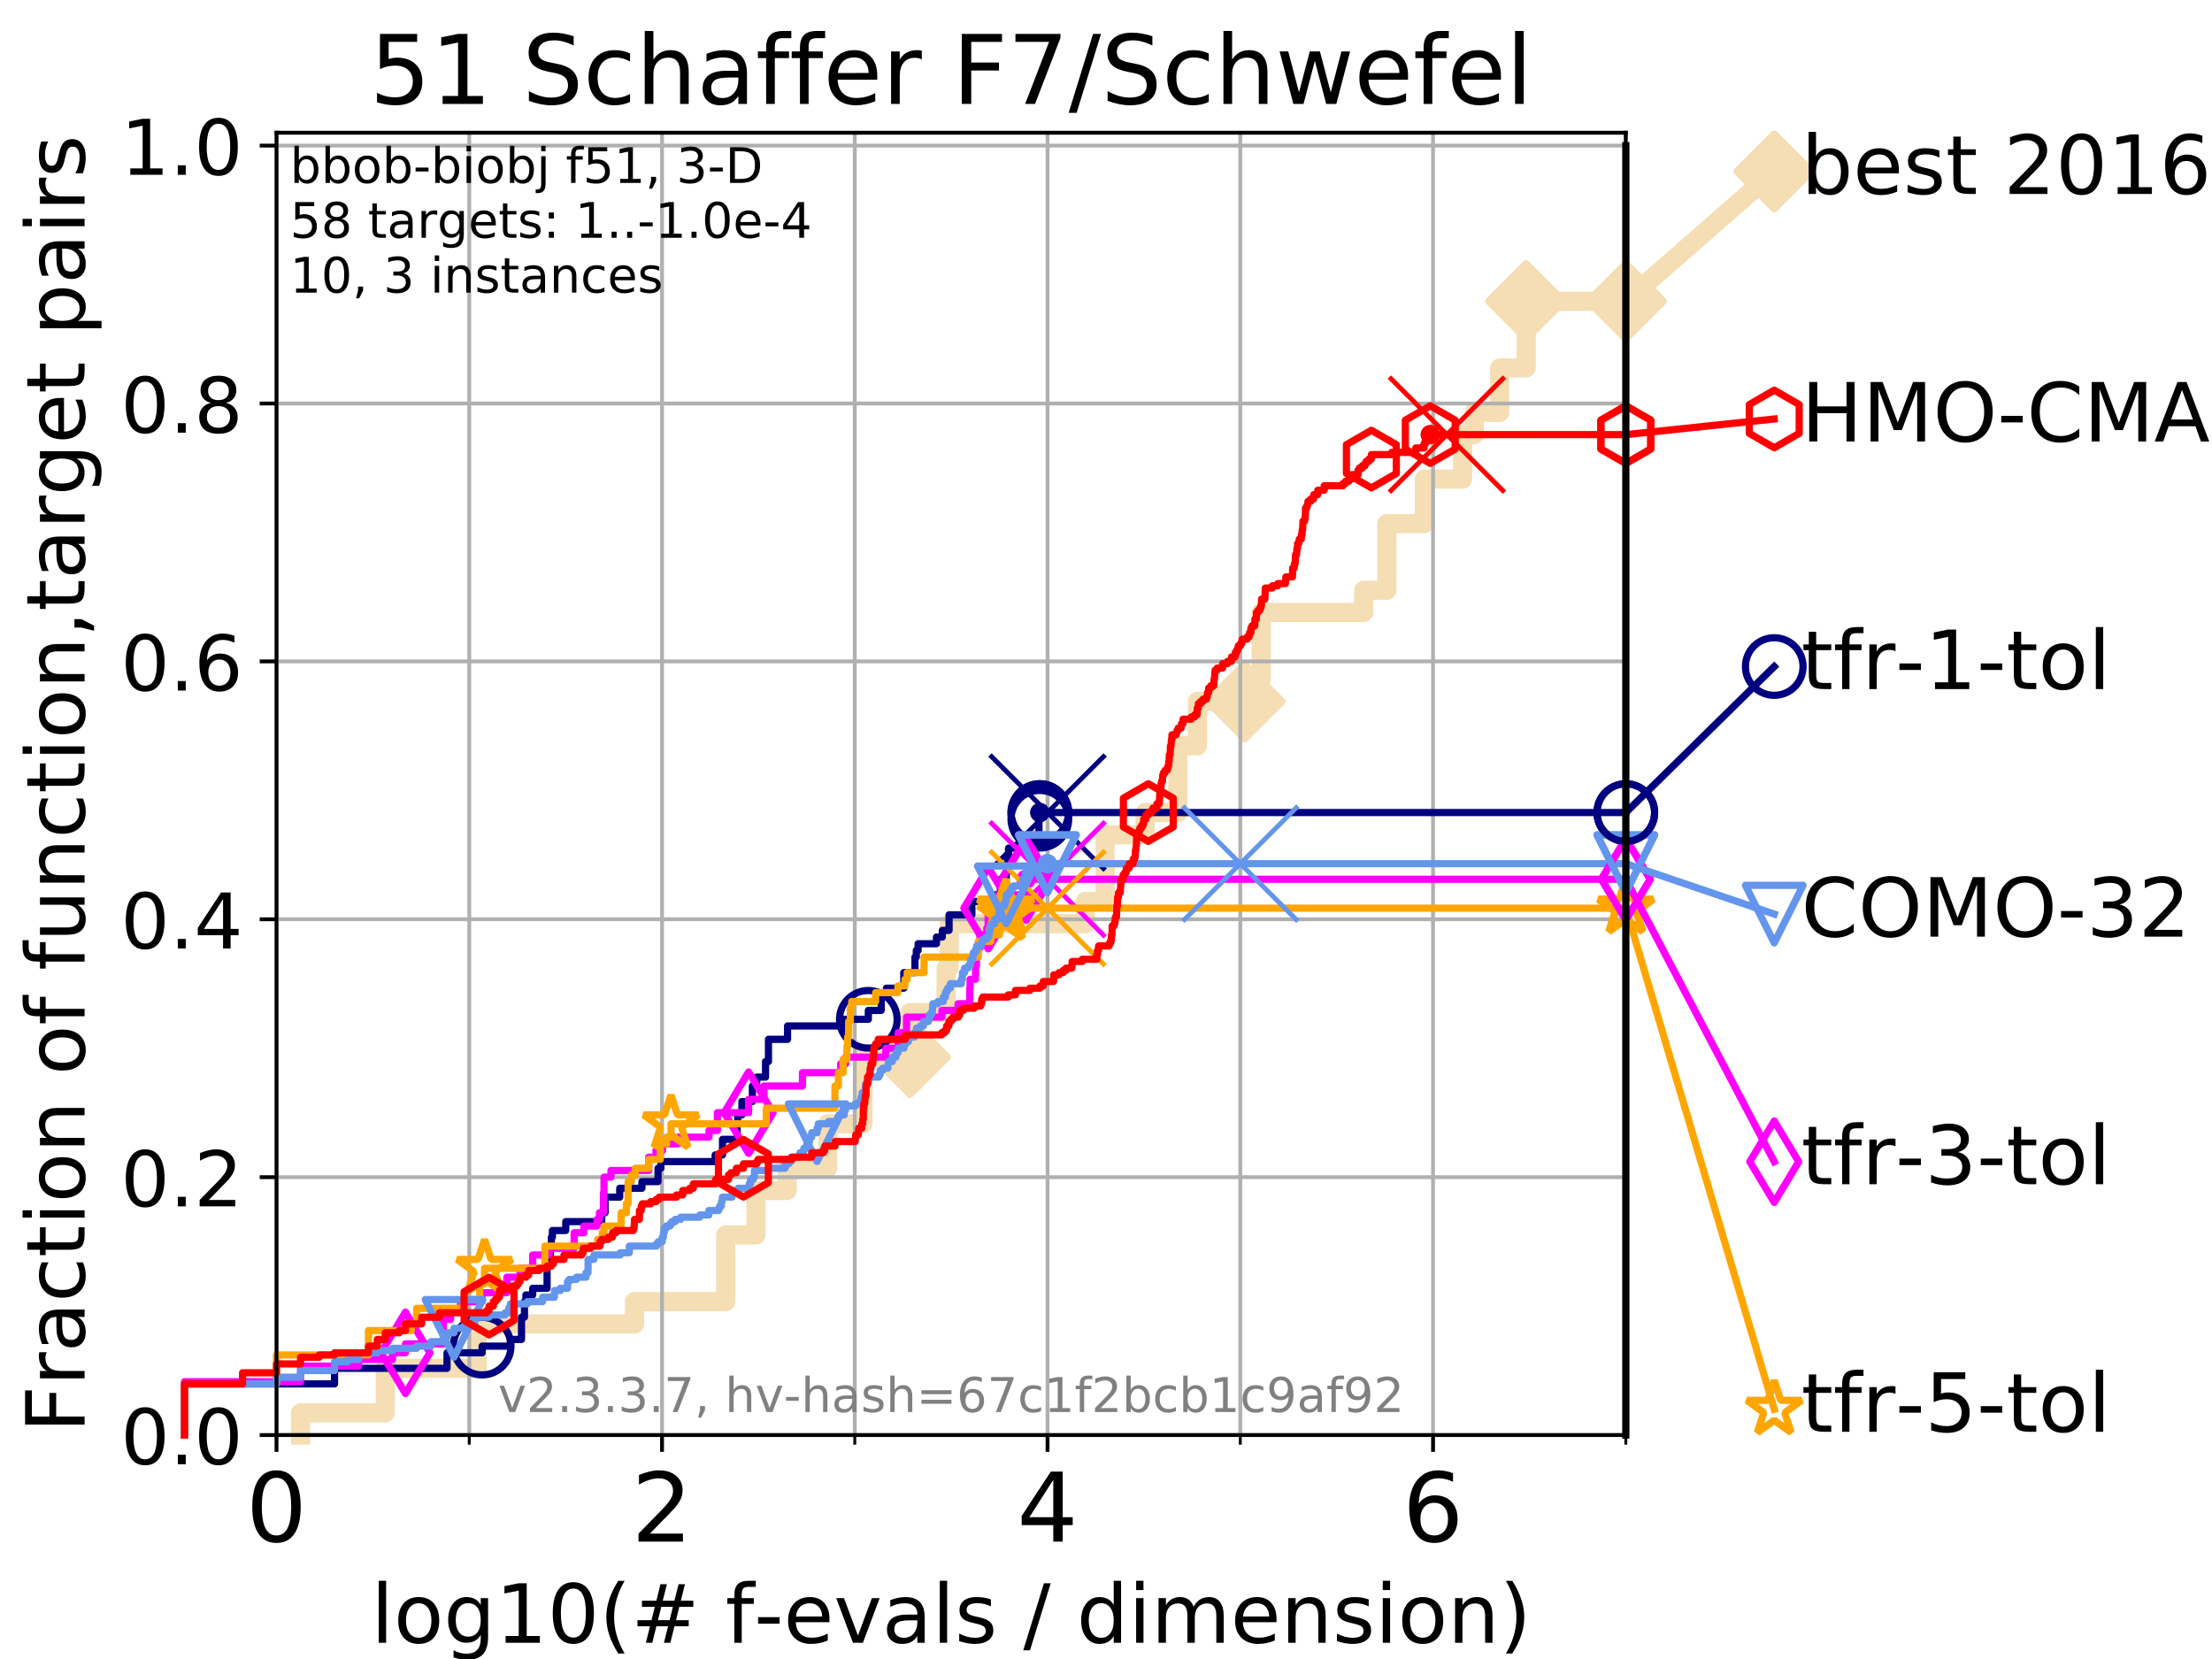 <?xml version="1.0" encoding="utf-8" standalone="no"?>
<!DOCTYPE svg PUBLIC "-//W3C//DTD SVG 1.1//EN"
  "http://www.w3.org/Graphics/SVG/1.1/DTD/svg11.dtd">
<!-- Created with matplotlib (https://matplotlib.org/) -->
<svg height="345.6pt" version="1.1" viewBox="0 0 460.8 345.6" width="460.8pt" xmlns="http://www.w3.org/2000/svg" xmlns:xlink="http://www.w3.org/1999/xlink">
 <defs>
  <style type="text/css">
*{stroke-linecap:butt;stroke-linejoin:round;}
  </style>
 </defs>
 <g id="figure_1">
  <g id="patch_1">
   <path d="M 0 345.6 
L 460.8 345.6 
L 460.8 0 
L 0 0 
z
" style="fill:#ffffff;"/>
  </g>
  <g id="axes_1">
   <g id="patch_2">
    <path d="M 57.6 298.944 
L 338.688 298.944 
L 338.688 27.648 
L 57.6 27.648 
z
" style="fill:#ffffff;"/>
   </g>
   <g id="line2d_1">
    <path d="M 62.617 298.944 
L 62.617 294.313 
L 80.259 294.313 
L 80.259 285.05 
L 99.418 285.05 
L 99.418 275.788 
L 132.182 275.788 
L 132.182 271.157 
L 151.179 271.157 
L 151.179 257.263 
L 157.491 257.263 
L 157.491 248.001 
L 163.972 248.001 
L 163.972 243.37 
L 172.418 243.37 
L 172.418 234.107 
L 179.781 234.107 
L 179.781 220.214 
L 189.569 220.214 
L 189.569 210.951 
L 197.101 210.951 
L 197.101 201.689 
L 197.722 201.689 
L 197.722 192.426 
L 226.067 192.426 
L 226.067 187.795 
L 230.216 187.795 
L 230.216 173.901 
L 238.538 173.901 
L 238.538 169.27 
L 245.377 169.27 
L 245.377 155.377 
L 249.449 155.377 
L 249.449 146.114 
L 259.284 146.114 
L 259.284 141.483 
L 262.737 141.483 
L 262.737 127.589 
L 284.089 127.589 
L 284.089 122.958 
L 288.91 122.958 
L 288.91 109.065 
L 296.732 109.065 
L 296.732 99.802 
L 304.683 99.802 
L 304.683 90.54 
L 307.111 90.54 
L 307.111 85.909 
L 312.419 85.909 
L 312.419 76.646 
L 317.926 76.646 
L 317.926 62.753 
L 338.688 62.753 
" style="fill:none;stroke:#f5deb3;stroke-linecap:square;stroke-width:4;"/>
   </g>
   <g id="line2d_2">
    <defs>
     <path d="M 0 7.778 
L 7.778 0 
L 0 -7.778 
L -7.778 0 
z
" id="me6b7c4b309" style="stroke:#f5deb3;stroke-linejoin:miter;stroke-width:1.5;"/>
    </defs>
    <g>
     <use style="fill:#f5deb3;stroke:#f5deb3;stroke-linejoin:miter;stroke-width:1.5;" x="189.569" xlink:href="#me6b7c4b309" y="220.214"/>
     <use style="fill:#f5deb3;stroke:#f5deb3;stroke-linejoin:miter;stroke-width:1.5;" x="259.284" xlink:href="#me6b7c4b309" y="146.114"/>
     <use style="fill:#f5deb3;stroke:#f5deb3;stroke-linejoin:miter;stroke-width:1.5;" x="317.926" xlink:href="#me6b7c4b309" y="62.753"/>
     <use style="fill:#f5deb3;stroke:#f5deb3;stroke-linejoin:miter;stroke-width:1.5;" x="317.926" xlink:href="#me6b7c4b309" y="62.753"/>
     <use style="fill:#f5deb3;stroke:#f5deb3;stroke-linejoin:miter;stroke-width:1.5;" x="338.688" xlink:href="#me6b7c4b309" y="62.753"/>
    </g>
   </g>
   <g id="line2d_3">
    <path style="fill:none;stroke:#f5deb3;stroke-linecap:square;stroke-width:4;"/>
    <g/>
   </g>
   <g id="line2d_4">
    <path d="M 338.688 62.753 
L 369.608 35.706 
" style="fill:none;stroke:#f5deb3;stroke-linecap:square;stroke-width:4;"/>
    <g>
     <use style="fill:#f5deb3;stroke:#f5deb3;stroke-linejoin:miter;stroke-width:1.5;" x="338.688" xlink:href="#me6b7c4b309" y="62.753"/>
     <use style="fill:#f5deb3;stroke:#f5deb3;stroke-linejoin:miter;stroke-width:1.5;" x="369.608" xlink:href="#me6b7c4b309" y="35.706"/>
    </g>
   </g>
   <g id="matplotlib.axis_1">
    <g id="xtick_1">
     <g id="line2d_5">
      <path clip-path="url(#p9b59b8cd57)" d="M 57.6 298.944 
L 57.6 27.648 
" style="fill:none;stroke:#b0b0b0;stroke-linecap:square;stroke-width:0.8;"/>
     </g>
     <g id="line2d_6">
      <defs>
       <path d="M 0 0 
L 0 3.5 
" id="m8bb89f3d84" style="stroke:#000000;stroke-width:0.8;"/>
      </defs>
      <g>
       <use style="stroke:#000000;stroke-width:0.8;" x="57.6" xlink:href="#m8bb89f3d84" y="298.944"/>
      </g>
     </g>
     <g id="text_1">
      <!-- 0 -->
      <defs>
       <path d="M 31.781 66.406 
Q 24.172 66.406 20.328 58.906 
Q 16.5 51.422 16.5 36.375 
Q 16.5 21.391 20.328 13.891 
Q 24.172 6.391 31.781 6.391 
Q 39.453 6.391 43.281 13.891 
Q 47.125 21.391 47.125 36.375 
Q 47.125 51.422 43.281 58.906 
Q 39.453 66.406 31.781 66.406 
z
M 31.781 74.219 
Q 44.047 74.219 50.516 64.516 
Q 56.984 54.828 56.984 36.375 
Q 56.984 17.969 50.516 8.266 
Q 44.047 -1.422 31.781 -1.422 
Q 19.531 -1.422 13.062 8.266 
Q 6.594 17.969 6.594 36.375 
Q 6.594 54.828 13.062 64.516 
Q 19.531 74.219 31.781 74.219 
z
" id="DejaVuSans-48"/>
      </defs>
      <g transform="translate(51.237 321.141)scale(0.2 -0.2)">
       <use xlink:href="#DejaVuSans-48"/>
      </g>
     </g>
    </g>
    <g id="xtick_2">
     <g id="line2d_7">
      <path clip-path="url(#p9b59b8cd57)" d="M 137.911 298.944 
L 137.911 27.648 
" style="fill:none;stroke:#b0b0b0;stroke-linecap:square;stroke-width:0.8;"/>
     </g>
     <g id="line2d_8">
      <g>
       <use style="stroke:#000000;stroke-width:0.8;" x="137.911" xlink:href="#m8bb89f3d84" y="298.944"/>
      </g>
     </g>
     <g id="text_2">
      <!-- 2 -->
      <defs>
       <path d="M 19.188 8.297 
L 53.609 8.297 
L 53.609 0 
L 7.328 0 
L 7.328 8.297 
Q 12.938 14.109 22.625 23.891 
Q 32.328 33.688 34.812 36.531 
Q 39.547 41.844 41.422 45.531 
Q 43.312 49.219 43.312 52.781 
Q 43.312 58.594 39.234 62.25 
Q 35.156 65.922 28.609 65.922 
Q 23.969 65.922 18.812 64.312 
Q 13.672 62.703 7.812 59.422 
L 7.812 69.391 
Q 13.766 71.781 18.938 73 
Q 24.125 74.219 28.422 74.219 
Q 39.75 74.219 46.484 68.547 
Q 53.219 62.891 53.219 53.422 
Q 53.219 48.922 51.531 44.891 
Q 49.859 40.875 45.406 35.406 
Q 44.188 33.984 37.641 27.219 
Q 31.109 20.453 19.188 8.297 
z
" id="DejaVuSans-50"/>
      </defs>
      <g transform="translate(131.548 321.141)scale(0.2 -0.2)">
       <use xlink:href="#DejaVuSans-50"/>
      </g>
     </g>
    </g>
    <g id="xtick_3">
     <g id="line2d_9">
      <path clip-path="url(#p9b59b8cd57)" d="M 218.222 298.944 
L 218.222 27.648 
" style="fill:none;stroke:#b0b0b0;stroke-linecap:square;stroke-width:0.8;"/>
     </g>
     <g id="line2d_10">
      <g>
       <use style="stroke:#000000;stroke-width:0.8;" x="218.222" xlink:href="#m8bb89f3d84" y="298.944"/>
      </g>
     </g>
     <g id="text_3">
      <!-- 4 -->
      <defs>
       <path d="M 37.797 64.312 
L 12.891 25.391 
L 37.797 25.391 
z
M 35.203 72.906 
L 47.609 72.906 
L 47.609 25.391 
L 58.016 25.391 
L 58.016 17.188 
L 47.609 17.188 
L 47.609 0 
L 37.797 0 
L 37.797 17.188 
L 4.891 17.188 
L 4.891 26.703 
z
" id="DejaVuSans-52"/>
      </defs>
      <g transform="translate(211.859 321.141)scale(0.2 -0.2)">
       <use xlink:href="#DejaVuSans-52"/>
      </g>
     </g>
    </g>
    <g id="xtick_4">
     <g id="line2d_11">
      <path clip-path="url(#p9b59b8cd57)" d="M 298.533 298.944 
L 298.533 27.648 
" style="fill:none;stroke:#b0b0b0;stroke-linecap:square;stroke-width:0.8;"/>
     </g>
     <g id="line2d_12">
      <g>
       <use style="stroke:#000000;stroke-width:0.8;" x="298.533" xlink:href="#m8bb89f3d84" y="298.944"/>
      </g>
     </g>
     <g id="text_4">
      <!-- 6 -->
      <defs>
       <path d="M 33.016 40.375 
Q 26.375 40.375 22.484 35.828 
Q 18.609 31.297 18.609 23.391 
Q 18.609 15.531 22.484 10.953 
Q 26.375 6.391 33.016 6.391 
Q 39.656 6.391 43.531 10.953 
Q 47.406 15.531 47.406 23.391 
Q 47.406 31.297 43.531 35.828 
Q 39.656 40.375 33.016 40.375 
z
M 52.594 71.297 
L 52.594 62.312 
Q 48.875 64.062 45.094 64.984 
Q 41.312 65.922 37.594 65.922 
Q 27.828 65.922 22.672 59.328 
Q 17.531 52.734 16.797 39.406 
Q 19.672 43.656 24.016 45.922 
Q 28.375 48.188 33.594 48.188 
Q 44.578 48.188 50.953 41.516 
Q 57.328 34.859 57.328 23.391 
Q 57.328 12.156 50.688 5.359 
Q 44.047 -1.422 33.016 -1.422 
Q 20.359 -1.422 13.672 8.266 
Q 6.984 17.969 6.984 36.375 
Q 6.984 53.656 15.188 63.938 
Q 23.391 74.219 37.203 74.219 
Q 40.922 74.219 44.703 73.484 
Q 48.484 72.75 52.594 71.297 
z
" id="DejaVuSans-54"/>
      </defs>
      <g transform="translate(292.17 321.141)scale(0.2 -0.2)">
       <use xlink:href="#DejaVuSans-54"/>
      </g>
     </g>
    </g>
    <g id="xtick_5">
     <g id="line2d_13">
      <path clip-path="url(#p9b59b8cd57)" d="M 97.755 298.944 
L 97.755 27.648 
" style="fill:none;stroke:#b0b0b0;stroke-linecap:square;stroke-width:0.8;"/>
     </g>
     <g id="line2d_14">
      <defs>
       <path d="M 0 0 
L 0 2 
" id="mad7d11b78e" style="stroke:#000000;stroke-width:0.6;"/>
      </defs>
      <g>
       <use style="stroke:#000000;stroke-width:0.6;" x="97.755" xlink:href="#mad7d11b78e" y="298.944"/>
      </g>
     </g>
    </g>
    <g id="xtick_6">
     <g id="line2d_15">
      <path clip-path="url(#p9b59b8cd57)" d="M 178.066 298.944 
L 178.066 27.648 
" style="fill:none;stroke:#b0b0b0;stroke-linecap:square;stroke-width:0.8;"/>
     </g>
     <g id="line2d_16">
      <g>
       <use style="stroke:#000000;stroke-width:0.6;" x="178.066" xlink:href="#mad7d11b78e" y="298.944"/>
      </g>
     </g>
    </g>
    <g id="xtick_7">
     <g id="line2d_17">
      <path clip-path="url(#p9b59b8cd57)" d="M 258.377 298.944 
L 258.377 27.648 
" style="fill:none;stroke:#b0b0b0;stroke-linecap:square;stroke-width:0.8;"/>
     </g>
     <g id="line2d_18">
      <g>
       <use style="stroke:#000000;stroke-width:0.6;" x="258.377" xlink:href="#mad7d11b78e" y="298.944"/>
      </g>
     </g>
    </g>
    <g id="xtick_8">
     <g id="line2d_19">
      <path clip-path="url(#p9b59b8cd57)" d="M 338.688 298.944 
L 338.688 27.648 
" style="fill:none;stroke:#b0b0b0;stroke-linecap:square;stroke-width:0.8;"/>
     </g>
     <g id="line2d_20">
      <g>
       <use style="stroke:#000000;stroke-width:0.6;" x="338.688" xlink:href="#mad7d11b78e" y="298.944"/>
      </g>
     </g>
    </g>
    <g id="text_5">
     <!-- log10(# f-evals / dimension) -->
     <defs>
      <path d="M 9.422 75.984 
L 18.406 75.984 
L 18.406 0 
L 9.422 0 
z
" id="DejaVuSans-108"/>
      <path d="M 30.609 48.391 
Q 23.391 48.391 19.188 42.75 
Q 14.984 37.109 14.984 27.297 
Q 14.984 17.484 19.156 11.844 
Q 23.344 6.203 30.609 6.203 
Q 37.797 6.203 41.984 11.859 
Q 46.188 17.531 46.188 27.297 
Q 46.188 37.016 41.984 42.703 
Q 37.797 48.391 30.609 48.391 
z
M 30.609 56 
Q 42.328 56 49.016 48.375 
Q 55.719 40.766 55.719 27.297 
Q 55.719 13.875 49.016 6.219 
Q 42.328 -1.422 30.609 -1.422 
Q 18.844 -1.422 12.172 6.219 
Q 5.516 13.875 5.516 27.297 
Q 5.516 40.766 12.172 48.375 
Q 18.844 56 30.609 56 
z
" id="DejaVuSans-111"/>
      <path d="M 45.406 27.984 
Q 45.406 37.75 41.375 43.109 
Q 37.359 48.484 30.078 48.484 
Q 22.859 48.484 18.828 43.109 
Q 14.797 37.75 14.797 27.984 
Q 14.797 18.266 18.828 12.891 
Q 22.859 7.516 30.078 7.516 
Q 37.359 7.516 41.375 12.891 
Q 45.406 18.266 45.406 27.984 
z
M 54.391 6.781 
Q 54.391 -7.172 48.188 -13.984 
Q 42 -20.797 29.203 -20.797 
Q 24.469 -20.797 20.266 -20.094 
Q 16.062 -19.391 12.109 -17.922 
L 12.109 -9.188 
Q 16.062 -11.328 19.922 -12.344 
Q 23.781 -13.375 27.781 -13.375 
Q 36.625 -13.375 41.016 -8.766 
Q 45.406 -4.156 45.406 5.172 
L 45.406 9.625 
Q 42.625 4.781 38.281 2.391 
Q 33.938 0 27.875 0 
Q 17.828 0 11.672 7.656 
Q 5.516 15.328 5.516 27.984 
Q 5.516 40.672 11.672 48.328 
Q 17.828 56 27.875 56 
Q 33.938 56 38.281 53.609 
Q 42.625 51.219 45.406 46.391 
L 45.406 54.688 
L 54.391 54.688 
z
" id="DejaVuSans-103"/>
      <path d="M 12.406 8.297 
L 28.516 8.297 
L 28.516 63.922 
L 10.984 60.406 
L 10.984 69.391 
L 28.422 72.906 
L 38.281 72.906 
L 38.281 8.297 
L 54.391 8.297 
L 54.391 0 
L 12.406 0 
z
" id="DejaVuSans-49"/>
      <path d="M 31 75.875 
Q 24.469 64.656 21.281 53.656 
Q 18.109 42.672 18.109 31.391 
Q 18.109 20.125 21.312 9.062 
Q 24.516 -2 31 -13.188 
L 23.188 -13.188 
Q 15.875 -1.703 12.234 9.375 
Q 8.594 20.453 8.594 31.391 
Q 8.594 42.281 12.203 53.312 
Q 15.828 64.359 23.188 75.875 
z
" id="DejaVuSans-40"/>
      <path d="M 51.125 44 
L 36.922 44 
L 32.812 27.688 
L 47.125 27.688 
z
M 43.797 71.781 
L 38.719 51.516 
L 52.984 51.516 
L 58.109 71.781 
L 65.922 71.781 
L 60.891 51.516 
L 76.125 51.516 
L 76.125 44 
L 58.984 44 
L 54.984 27.688 
L 70.516 27.688 
L 70.516 20.219 
L 53.078 20.219 
L 48 0 
L 40.188 0 
L 45.219 20.219 
L 30.906 20.219 
L 25.875 0 
L 18.016 0 
L 23.094 20.219 
L 7.719 20.219 
L 7.719 27.688 
L 24.906 27.688 
L 29 44 
L 13.281 44 
L 13.281 51.516 
L 30.906 51.516 
L 35.891 71.781 
z
" id="DejaVuSans-35"/>
      <path id="DejaVuSans-32"/>
      <path d="M 37.109 75.984 
L 37.109 68.5 
L 28.516 68.5 
Q 23.688 68.5 21.797 66.547 
Q 19.922 64.594 19.922 59.516 
L 19.922 54.688 
L 34.719 54.688 
L 34.719 47.703 
L 19.922 47.703 
L 19.922 0 
L 10.891 0 
L 10.891 47.703 
L 2.297 47.703 
L 2.297 54.688 
L 10.891 54.688 
L 10.891 58.5 
Q 10.891 67.625 15.141 71.797 
Q 19.391 75.984 28.609 75.984 
z
" id="DejaVuSans-102"/>
      <path d="M 4.891 31.391 
L 31.203 31.391 
L 31.203 23.391 
L 4.891 23.391 
z
" id="DejaVuSans-45"/>
      <path d="M 56.203 29.594 
L 56.203 25.203 
L 14.891 25.203 
Q 15.484 15.922 20.484 11.062 
Q 25.484 6.203 34.422 6.203 
Q 39.594 6.203 44.453 7.469 
Q 49.312 8.734 54.109 11.281 
L 54.109 2.781 
Q 49.266 0.734 44.188 -0.344 
Q 39.109 -1.422 33.891 -1.422 
Q 20.797 -1.422 13.156 6.188 
Q 5.516 13.812 5.516 26.812 
Q 5.516 40.234 12.766 48.109 
Q 20.016 56 32.328 56 
Q 43.359 56 49.781 48.891 
Q 56.203 41.797 56.203 29.594 
z
M 47.219 32.234 
Q 47.125 39.594 43.094 43.984 
Q 39.062 48.391 32.422 48.391 
Q 24.906 48.391 20.391 44.141 
Q 15.875 39.891 15.188 32.172 
z
" id="DejaVuSans-101"/>
      <path d="M 2.984 54.688 
L 12.5 54.688 
L 29.594 8.797 
L 46.688 54.688 
L 56.203 54.688 
L 35.688 0 
L 23.484 0 
z
" id="DejaVuSans-118"/>
      <path d="M 34.281 27.484 
Q 23.391 27.484 19.188 25 
Q 14.984 22.516 14.984 16.5 
Q 14.984 11.719 18.141 8.906 
Q 21.297 6.109 26.703 6.109 
Q 34.188 6.109 38.703 11.406 
Q 43.219 16.703 43.219 25.484 
L 43.219 27.484 
z
M 52.203 31.203 
L 52.203 0 
L 43.219 0 
L 43.219 8.297 
Q 40.141 3.328 35.547 0.953 
Q 30.953 -1.422 24.312 -1.422 
Q 15.922 -1.422 10.953 3.297 
Q 6 8.016 6 15.922 
Q 6 25.141 12.172 29.828 
Q 18.359 34.516 30.609 34.516 
L 43.219 34.516 
L 43.219 35.406 
Q 43.219 41.609 39.141 45 
Q 35.062 48.391 27.688 48.391 
Q 23 48.391 18.547 47.266 
Q 14.109 46.141 10.016 43.891 
L 10.016 52.203 
Q 14.938 54.109 19.578 55.047 
Q 24.219 56 28.609 56 
Q 40.484 56 46.344 49.844 
Q 52.203 43.703 52.203 31.203 
z
" id="DejaVuSans-97"/>
      <path d="M 44.281 53.078 
L 44.281 44.578 
Q 40.484 46.531 36.375 47.5 
Q 32.281 48.484 27.875 48.484 
Q 21.188 48.484 17.844 46.438 
Q 14.5 44.391 14.5 40.281 
Q 14.5 37.156 16.891 35.375 
Q 19.281 33.594 26.516 31.984 
L 29.594 31.297 
Q 39.156 29.25 43.188 25.516 
Q 47.219 21.781 47.219 15.094 
Q 47.219 7.469 41.188 3.016 
Q 35.156 -1.422 24.609 -1.422 
Q 20.219 -1.422 15.453 -0.562 
Q 10.688 0.297 5.422 2 
L 5.422 11.281 
Q 10.406 8.688 15.234 7.391 
Q 20.062 6.109 24.812 6.109 
Q 31.156 6.109 34.562 8.281 
Q 37.984 10.453 37.984 14.406 
Q 37.984 18.062 35.516 20.016 
Q 33.062 21.969 24.703 23.781 
L 21.578 24.516 
Q 13.234 26.266 9.516 29.906 
Q 5.812 33.547 5.812 39.891 
Q 5.812 47.609 11.281 51.797 
Q 16.75 56 26.812 56 
Q 31.781 56 36.172 55.266 
Q 40.578 54.547 44.281 53.078 
z
" id="DejaVuSans-115"/>
      <path d="M 25.391 72.906 
L 33.688 72.906 
L 8.297 -9.281 
L 0 -9.281 
z
" id="DejaVuSans-47"/>
      <path d="M 45.406 46.391 
L 45.406 75.984 
L 54.391 75.984 
L 54.391 0 
L 45.406 0 
L 45.406 8.203 
Q 42.578 3.328 38.25 0.953 
Q 33.938 -1.422 27.875 -1.422 
Q 17.969 -1.422 11.734 6.484 
Q 5.516 14.406 5.516 27.297 
Q 5.516 40.188 11.734 48.094 
Q 17.969 56 27.875 56 
Q 33.938 56 38.25 53.625 
Q 42.578 51.266 45.406 46.391 
z
M 14.797 27.297 
Q 14.797 17.391 18.875 11.75 
Q 22.953 6.109 30.078 6.109 
Q 37.203 6.109 41.297 11.75 
Q 45.406 17.391 45.406 27.297 
Q 45.406 37.203 41.297 42.844 
Q 37.203 48.484 30.078 48.484 
Q 22.953 48.484 18.875 42.844 
Q 14.797 37.203 14.797 27.297 
z
" id="DejaVuSans-100"/>
      <path d="M 9.422 54.688 
L 18.406 54.688 
L 18.406 0 
L 9.422 0 
z
M 9.422 75.984 
L 18.406 75.984 
L 18.406 64.594 
L 9.422 64.594 
z
" id="DejaVuSans-105"/>
      <path d="M 52 44.188 
Q 55.375 50.25 60.062 53.125 
Q 64.75 56 71.094 56 
Q 79.641 56 84.281 50.016 
Q 88.922 44.047 88.922 33.016 
L 88.922 0 
L 79.891 0 
L 79.891 32.719 
Q 79.891 40.578 77.094 44.375 
Q 74.312 48.188 68.609 48.188 
Q 61.625 48.188 57.562 43.547 
Q 53.516 38.922 53.516 30.906 
L 53.516 0 
L 44.484 0 
L 44.484 32.719 
Q 44.484 40.625 41.703 44.406 
Q 38.922 48.188 33.109 48.188 
Q 26.219 48.188 22.156 43.531 
Q 18.109 38.875 18.109 30.906 
L 18.109 0 
L 9.078 0 
L 9.078 54.688 
L 18.109 54.688 
L 18.109 46.188 
Q 21.188 51.219 25.484 53.609 
Q 29.781 56 35.688 56 
Q 41.656 56 45.828 52.969 
Q 50 49.953 52 44.188 
z
" id="DejaVuSans-109"/>
      <path d="M 54.891 33.016 
L 54.891 0 
L 45.906 0 
L 45.906 32.719 
Q 45.906 40.484 42.875 44.328 
Q 39.844 48.188 33.797 48.188 
Q 26.516 48.188 22.312 43.547 
Q 18.109 38.922 18.109 30.906 
L 18.109 0 
L 9.078 0 
L 9.078 54.688 
L 18.109 54.688 
L 18.109 46.188 
Q 21.344 51.125 25.703 53.562 
Q 30.078 56 35.797 56 
Q 45.219 56 50.047 50.172 
Q 54.891 44.344 54.891 33.016 
z
" id="DejaVuSans-110"/>
      <path d="M 8.016 75.875 
L 15.828 75.875 
Q 23.141 64.359 26.781 53.312 
Q 30.422 42.281 30.422 31.391 
Q 30.422 20.453 26.781 9.375 
Q 23.141 -1.703 15.828 -13.188 
L 8.016 -13.188 
Q 14.5 -2 17.703 9.062 
Q 20.906 20.125 20.906 31.391 
Q 20.906 42.672 17.703 53.656 
Q 14.5 64.656 8.016 75.875 
z
" id="DejaVuSans-41"/>
     </defs>
     <g transform="translate(77.303 342.218)scale(0.17 -0.17)">
      <use xlink:href="#DejaVuSans-108"/>
      <use x="27.783" xlink:href="#DejaVuSans-111"/>
      <use x="88.965" xlink:href="#DejaVuSans-103"/>
      <use x="152.441" xlink:href="#DejaVuSans-49"/>
      <use x="216.064" xlink:href="#DejaVuSans-48"/>
      <use x="279.688" xlink:href="#DejaVuSans-40"/>
      <use x="318.701" xlink:href="#DejaVuSans-35"/>
      <use x="402.49" xlink:href="#DejaVuSans-32"/>
      <use x="434.277" xlink:href="#DejaVuSans-102"/>
      <use x="469.404" xlink:href="#DejaVuSans-45"/>
      <use x="505.488" xlink:href="#DejaVuSans-101"/>
      <use x="567.012" xlink:href="#DejaVuSans-118"/>
      <use x="626.191" xlink:href="#DejaVuSans-97"/>
      <use x="687.471" xlink:href="#DejaVuSans-108"/>
      <use x="715.254" xlink:href="#DejaVuSans-115"/>
      <use x="767.354" xlink:href="#DejaVuSans-32"/>
      <use x="799.141" xlink:href="#DejaVuSans-47"/>
      <use x="832.832" xlink:href="#DejaVuSans-32"/>
      <use x="864.619" xlink:href="#DejaVuSans-100"/>
      <use x="928.096" xlink:href="#DejaVuSans-105"/>
      <use x="955.879" xlink:href="#DejaVuSans-109"/>
      <use x="1053.291" xlink:href="#DejaVuSans-101"/>
      <use x="1114.814" xlink:href="#DejaVuSans-110"/>
      <use x="1178.193" xlink:href="#DejaVuSans-115"/>
      <use x="1230.293" xlink:href="#DejaVuSans-105"/>
      <use x="1258.076" xlink:href="#DejaVuSans-111"/>
      <use x="1319.258" xlink:href="#DejaVuSans-110"/>
      <use x="1382.637" xlink:href="#DejaVuSans-41"/>
     </g>
    </g>
   </g>
   <g id="matplotlib.axis_2">
    <g id="ytick_1">
     <g id="line2d_21">
      <path clip-path="url(#p9b59b8cd57)" d="M 57.6 298.944 
L 338.688 298.944 
" style="fill:none;stroke:#b0b0b0;stroke-linecap:square;stroke-width:0.8;"/>
     </g>
     <g id="line2d_22">
      <defs>
       <path d="M 0 0 
L -3.5 0 
" id="m3e2aeb5076" style="stroke:#000000;stroke-width:0.8;"/>
      </defs>
      <g>
       <use style="stroke:#000000;stroke-width:0.8;" x="57.6" xlink:href="#m3e2aeb5076" y="298.944"/>
      </g>
     </g>
     <g id="text_6">
      <!-- 0.0 -->
      <defs>
       <path d="M 10.688 12.406 
L 21 12.406 
L 21 0 
L 10.688 0 
z
" id="DejaVuSans-46"/>
      </defs>
      <g transform="translate(25.155 305.023)scale(0.16 -0.16)">
       <use xlink:href="#DejaVuSans-48"/>
       <use x="63.623" xlink:href="#DejaVuSans-46"/>
       <use x="95.41" xlink:href="#DejaVuSans-48"/>
      </g>
     </g>
    </g>
    <g id="ytick_2">
     <g id="line2d_23">
      <path clip-path="url(#p9b59b8cd57)" d="M 57.6 245.222 
L 338.688 245.222 
" style="fill:none;stroke:#b0b0b0;stroke-linecap:square;stroke-width:0.8;"/>
     </g>
     <g id="line2d_24">
      <g>
       <use style="stroke:#000000;stroke-width:0.8;" x="57.6" xlink:href="#m3e2aeb5076" y="245.222"/>
      </g>
     </g>
     <g id="text_7">
      <!-- 0.2 -->
      <g transform="translate(25.155 251.301)scale(0.16 -0.16)">
       <use xlink:href="#DejaVuSans-48"/>
       <use x="63.623" xlink:href="#DejaVuSans-46"/>
       <use x="95.41" xlink:href="#DejaVuSans-50"/>
      </g>
     </g>
    </g>
    <g id="ytick_3">
     <g id="line2d_25">
      <path clip-path="url(#p9b59b8cd57)" d="M 57.6 191.5 
L 338.688 191.5 
" style="fill:none;stroke:#b0b0b0;stroke-linecap:square;stroke-width:0.8;"/>
     </g>
     <g id="line2d_26">
      <g>
       <use style="stroke:#000000;stroke-width:0.8;" x="57.6" xlink:href="#m3e2aeb5076" y="191.5"/>
      </g>
     </g>
     <g id="text_8">
      <!-- 0.4 -->
      <g transform="translate(25.155 197.579)scale(0.16 -0.16)">
       <use xlink:href="#DejaVuSans-48"/>
       <use x="63.623" xlink:href="#DejaVuSans-46"/>
       <use x="95.41" xlink:href="#DejaVuSans-52"/>
      </g>
     </g>
    </g>
    <g id="ytick_4">
     <g id="line2d_27">
      <path clip-path="url(#p9b59b8cd57)" d="M 57.6 137.778 
L 338.688 137.778 
" style="fill:none;stroke:#b0b0b0;stroke-linecap:square;stroke-width:0.8;"/>
     </g>
     <g id="line2d_28">
      <g>
       <use style="stroke:#000000;stroke-width:0.8;" x="57.6" xlink:href="#m3e2aeb5076" y="137.778"/>
      </g>
     </g>
     <g id="text_9">
      <!-- 0.6 -->
      <g transform="translate(25.155 143.857)scale(0.16 -0.16)">
       <use xlink:href="#DejaVuSans-48"/>
       <use x="63.623" xlink:href="#DejaVuSans-46"/>
       <use x="95.41" xlink:href="#DejaVuSans-54"/>
      </g>
     </g>
    </g>
    <g id="ytick_5">
     <g id="line2d_29">
      <path clip-path="url(#p9b59b8cd57)" d="M 57.6 84.056 
L 338.688 84.056 
" style="fill:none;stroke:#b0b0b0;stroke-linecap:square;stroke-width:0.8;"/>
     </g>
     <g id="line2d_30">
      <g>
       <use style="stroke:#000000;stroke-width:0.8;" x="57.6" xlink:href="#m3e2aeb5076" y="84.056"/>
      </g>
     </g>
     <g id="text_10">
      <!-- 0.8 -->
      <defs>
       <path d="M 31.781 34.625 
Q 24.75 34.625 20.719 30.859 
Q 16.703 27.094 16.703 20.516 
Q 16.703 13.922 20.719 10.156 
Q 24.75 6.391 31.781 6.391 
Q 38.812 6.391 42.859 10.172 
Q 46.922 13.969 46.922 20.516 
Q 46.922 27.094 42.891 30.859 
Q 38.875 34.625 31.781 34.625 
z
M 21.922 38.812 
Q 15.578 40.375 12.031 44.719 
Q 8.5 49.078 8.5 55.328 
Q 8.5 64.062 14.719 69.141 
Q 20.953 74.219 31.781 74.219 
Q 42.672 74.219 48.875 69.141 
Q 55.078 64.062 55.078 55.328 
Q 55.078 49.078 51.531 44.719 
Q 48 40.375 41.703 38.812 
Q 48.828 37.156 52.797 32.312 
Q 56.781 27.484 56.781 20.516 
Q 56.781 9.906 50.312 4.234 
Q 43.844 -1.422 31.781 -1.422 
Q 19.734 -1.422 13.25 4.234 
Q 6.781 9.906 6.781 20.516 
Q 6.781 27.484 10.781 32.312 
Q 14.797 37.156 21.922 38.812 
z
M 18.312 54.391 
Q 18.312 48.734 21.844 45.562 
Q 25.391 42.391 31.781 42.391 
Q 38.141 42.391 41.719 45.562 
Q 45.312 48.734 45.312 54.391 
Q 45.312 60.062 41.719 63.234 
Q 38.141 66.406 31.781 66.406 
Q 25.391 66.406 21.844 63.234 
Q 18.312 60.062 18.312 54.391 
z
" id="DejaVuSans-56"/>
      </defs>
      <g transform="translate(25.155 90.135)scale(0.16 -0.16)">
       <use xlink:href="#DejaVuSans-48"/>
       <use x="63.623" xlink:href="#DejaVuSans-46"/>
       <use x="95.41" xlink:href="#DejaVuSans-56"/>
      </g>
     </g>
    </g>
    <g id="ytick_6">
     <g id="line2d_31">
      <path clip-path="url(#p9b59b8cd57)" d="M 57.6 30.334 
L 338.688 30.334 
" style="fill:none;stroke:#b0b0b0;stroke-linecap:square;stroke-width:0.8;"/>
     </g>
     <g id="line2d_32">
      <g>
       <use style="stroke:#000000;stroke-width:0.8;" x="57.6" xlink:href="#m3e2aeb5076" y="30.334"/>
      </g>
     </g>
     <g id="text_11">
      <!-- 1.0 -->
      <g transform="translate(25.155 36.413)scale(0.16 -0.16)">
       <use xlink:href="#DejaVuSans-49"/>
       <use x="63.623" xlink:href="#DejaVuSans-46"/>
       <use x="95.41" xlink:href="#DejaVuSans-48"/>
      </g>
     </g>
    </g>
    <g id="text_12">
     <!-- Fraction of function,target pairs -->
     <defs>
      <path d="M 9.812 72.906 
L 51.703 72.906 
L 51.703 64.594 
L 19.672 64.594 
L 19.672 43.109 
L 48.578 43.109 
L 48.578 34.812 
L 19.672 34.812 
L 19.672 0 
L 9.812 0 
z
" id="DejaVuSans-70"/>
      <path d="M 41.109 46.297 
Q 39.594 47.172 37.812 47.578 
Q 36.031 48 33.891 48 
Q 26.266 48 22.188 43.047 
Q 18.109 38.094 18.109 28.812 
L 18.109 0 
L 9.078 0 
L 9.078 54.688 
L 18.109 54.688 
L 18.109 46.188 
Q 20.953 51.172 25.484 53.578 
Q 30.031 56 36.531 56 
Q 37.453 56 38.578 55.875 
Q 39.703 55.766 41.062 55.516 
z
" id="DejaVuSans-114"/>
      <path d="M 48.781 52.594 
L 48.781 44.188 
Q 44.969 46.297 41.141 47.344 
Q 37.312 48.391 33.406 48.391 
Q 24.656 48.391 19.812 42.844 
Q 14.984 37.312 14.984 27.297 
Q 14.984 17.281 19.812 11.734 
Q 24.656 6.203 33.406 6.203 
Q 37.312 6.203 41.141 7.25 
Q 44.969 8.297 48.781 10.406 
L 48.781 2.094 
Q 45.016 0.344 40.984 -0.531 
Q 36.969 -1.422 32.422 -1.422 
Q 20.062 -1.422 12.781 6.344 
Q 5.516 14.109 5.516 27.297 
Q 5.516 40.672 12.859 48.328 
Q 20.219 56 33.016 56 
Q 37.156 56 41.109 55.141 
Q 45.062 54.297 48.781 52.594 
z
" id="DejaVuSans-99"/>
      <path d="M 18.312 70.219 
L 18.312 54.688 
L 36.812 54.688 
L 36.812 47.703 
L 18.312 47.703 
L 18.312 18.016 
Q 18.312 11.328 20.141 9.422 
Q 21.969 7.516 27.594 7.516 
L 36.812 7.516 
L 36.812 0 
L 27.594 0 
Q 17.188 0 13.234 3.875 
Q 9.281 7.766 9.281 18.016 
L 9.281 47.703 
L 2.688 47.703 
L 2.688 54.688 
L 9.281 54.688 
L 9.281 70.219 
z
" id="DejaVuSans-116"/>
      <path d="M 8.5 21.578 
L 8.5 54.688 
L 17.484 54.688 
L 17.484 21.922 
Q 17.484 14.156 20.5 10.266 
Q 23.531 6.391 29.594 6.391 
Q 36.859 6.391 41.078 11.031 
Q 45.312 15.672 45.312 23.688 
L 45.312 54.688 
L 54.297 54.688 
L 54.297 0 
L 45.312 0 
L 45.312 8.406 
Q 42.047 3.422 37.719 1 
Q 33.406 -1.422 27.688 -1.422 
Q 18.266 -1.422 13.375 4.438 
Q 8.5 10.297 8.5 21.578 
z
M 31.109 56 
z
" id="DejaVuSans-117"/>
      <path d="M 11.719 12.406 
L 22.016 12.406 
L 22.016 4 
L 14.016 -11.625 
L 7.719 -11.625 
L 11.719 4 
z
" id="DejaVuSans-44"/>
      <path d="M 18.109 8.203 
L 18.109 -20.797 
L 9.078 -20.797 
L 9.078 54.688 
L 18.109 54.688 
L 18.109 46.391 
Q 20.953 51.266 25.266 53.625 
Q 29.594 56 35.594 56 
Q 45.562 56 51.781 48.094 
Q 58.016 40.188 58.016 27.297 
Q 58.016 14.406 51.781 6.484 
Q 45.562 -1.422 35.594 -1.422 
Q 29.594 -1.422 25.266 0.953 
Q 20.953 3.328 18.109 8.203 
z
M 48.688 27.297 
Q 48.688 37.203 44.609 42.844 
Q 40.531 48.484 33.406 48.484 
Q 26.266 48.484 22.188 42.844 
Q 18.109 37.203 18.109 27.297 
Q 18.109 17.391 22.188 11.75 
Q 26.266 6.109 33.406 6.109 
Q 40.531 6.109 44.609 11.75 
Q 48.688 17.391 48.688 27.297 
z
" id="DejaVuSans-112"/>
     </defs>
     <g transform="translate(17.62 298.435)rotate(-90)scale(0.17 -0.17)">
      <use xlink:href="#DejaVuSans-70"/>
      <use x="57.41" xlink:href="#DejaVuSans-114"/>
      <use x="98.523" xlink:href="#DejaVuSans-97"/>
      <use x="159.803" xlink:href="#DejaVuSans-99"/>
      <use x="214.783" xlink:href="#DejaVuSans-116"/>
      <use x="253.992" xlink:href="#DejaVuSans-105"/>
      <use x="281.775" xlink:href="#DejaVuSans-111"/>
      <use x="342.957" xlink:href="#DejaVuSans-110"/>
      <use x="406.336" xlink:href="#DejaVuSans-32"/>
      <use x="438.123" xlink:href="#DejaVuSans-111"/>
      <use x="499.305" xlink:href="#DejaVuSans-102"/>
      <use x="534.51" xlink:href="#DejaVuSans-32"/>
      <use x="566.297" xlink:href="#DejaVuSans-102"/>
      <use x="601.502" xlink:href="#DejaVuSans-117"/>
      <use x="664.881" xlink:href="#DejaVuSans-110"/>
      <use x="728.26" xlink:href="#DejaVuSans-99"/>
      <use x="783.24" xlink:href="#DejaVuSans-116"/>
      <use x="822.449" xlink:href="#DejaVuSans-105"/>
      <use x="850.232" xlink:href="#DejaVuSans-111"/>
      <use x="911.414" xlink:href="#DejaVuSans-110"/>
      <use x="974.793" xlink:href="#DejaVuSans-44"/>
      <use x="1006.58" xlink:href="#DejaVuSans-116"/>
      <use x="1045.789" xlink:href="#DejaVuSans-97"/>
      <use x="1107.068" xlink:href="#DejaVuSans-114"/>
      <use x="1148.166" xlink:href="#DejaVuSans-103"/>
      <use x="1211.643" xlink:href="#DejaVuSans-101"/>
      <use x="1273.166" xlink:href="#DejaVuSans-116"/>
      <use x="1312.375" xlink:href="#DejaVuSans-32"/>
      <use x="1344.162" xlink:href="#DejaVuSans-112"/>
      <use x="1407.639" xlink:href="#DejaVuSans-97"/>
      <use x="1468.918" xlink:href="#DejaVuSans-105"/>
      <use x="1496.701" xlink:href="#DejaVuSans-114"/>
      <use x="1537.814" xlink:href="#DejaVuSans-115"/>
     </g>
    </g>
   </g>
   <g id="line2d_33">
    <defs>
     <path d="M 0 1.5 
C 0.398 1.5 0.779 1.342 1.061 1.061 
C 1.342 0.779 1.5 0.398 1.5 0 
C 1.5 -0.398 1.342 -0.779 1.061 -1.061 
C 0.779 -1.342 0.398 -1.5 0 -1.5 
C -0.398 -1.5 -0.779 -1.342 -1.061 -1.061 
C -1.342 -0.779 -1.5 -0.398 -1.5 0 
C -1.5 0.398 -1.342 0.779 -1.061 1.061 
C -0.779 1.342 -0.398 1.5 0 1.5 
z
" id="m8c45fffdc3" style="stroke:#f5deb3;"/>
    </defs>
    <g>
     <use style="fill:#f5deb3;stroke:#f5deb3;" x="317.926" xlink:href="#m8c45fffdc3" y="62.753"/>
     <use style="fill:#f5deb3;stroke:#f5deb3;" x="317.926" xlink:href="#m8c45fffdc3" y="62.753"/>
    </g>
   </g>
   <g id="line2d_34">
    <defs>
     <path d="M 0 1.5 
C 0.398 1.5 0.779 1.342 1.061 1.061 
C 1.342 0.779 1.5 0.398 1.5 0 
C 1.5 -0.398 1.342 -0.779 1.061 -1.061 
C 0.779 -1.342 0.398 -1.5 0 -1.5 
C -0.398 -1.5 -0.779 -1.342 -1.061 -1.061 
C -1.342 -0.779 -1.5 -0.398 -1.5 0 
C -1.5 0.398 -1.342 0.779 -1.061 1.061 
C -0.779 1.342 -0.398 1.5 0 1.5 
z
" id="m28c49ab1fd" style="stroke:#000080;"/>
    </defs>
    <g>
     <use style="fill:#000080;stroke:#000080;" x="216.618" xlink:href="#m28c49ab1fd" y="169.27"/>
     <use style="fill:#000080;stroke:#000080;" x="216.618" xlink:href="#m28c49ab1fd" y="169.27"/>
    </g>
   </g>
   <g id="line2d_35">
    <path d="M 38.441 298.944 
L 38.441 288.292 
L 69.688 288.292 
L 69.688 285.05 
L 93.122 285.05 
L 93.122 281.809 
L 100.444 281.809 
L 100.444 280.419 
L 106.312 280.419 
L 106.312 279.03 
L 108.64 279.03 
L 108.64 274.399 
L 109.252 274.399 
L 109.252 271.157 
L 109.55 271.157 
L 109.55 269.767 
L 110.969 269.767 
L 110.969 268.378 
L 113.966 268.378 
L 113.966 261.431 
L 114.641 261.431 
L 114.641 259.579 
L 114.86 259.579 
L 114.86 257.726 
L 115.077 257.726 
L 115.077 256.337 
L 117.857 256.337 
L 117.857 254.484 
L 125.352 254.484 
L 125.352 252.632 
L 126.054 252.632 
L 126.054 249.39 
L 129.099 249.39 
L 129.099 247.538 
L 133.726 247.538 
L 133.726 246.148 
L 137.077 246.148 
L 137.077 243.37 
L 137.677 243.37 
L 137.677 241.98 
L 148.982 241.98 
L 148.982 240.591 
L 150.514 240.591 
L 150.514 237.349 
L 153.562 237.349 
L 153.562 234.107 
L 153.68 234.107 
L 153.68 232.255 
L 154.552 232.255 
L 154.552 229.476 
L 156.737 229.476 
L 156.737 226.234 
L 157.642 226.234 
L 157.642 224.382 
L 159.473 224.382 
L 159.473 221.14 
L 160.087 221.14 
L 160.087 216.509 
L 164.063 216.509 
L 164.063 213.73 
L 175.395 213.73 
L 175.395 212.34 
L 180.889 212.34 
L 180.889 210.488 
L 183.573 210.488 
L 183.573 207.246 
L 184.65 207.246 
L 184.65 205.857 
L 188.278 205.857 
L 188.278 202.615 
L 190.605 202.615 
L 190.605 199.373 
L 190.883 199.373 
L 190.883 197.984 
L 191.258 197.984 
L 191.258 196.594 
L 195.084 196.594 
L 195.084 195.205 
L 196.3 195.205 
L 196.3 193.816 
L 197.709 193.816 
L 197.709 190.574 
L 202.46 190.574 
L 202.46 187.795 
L 207.28 187.795 
L 207.28 186.406 
L 208.396 186.406 
L 208.396 183.164 
L 209.622 183.164 
L 209.622 181.775 
L 209.792 181.775 
L 209.792 180.385 
L 209.89 180.385 
L 209.89 178.533 
L 210.096 178.533 
L 210.096 176.68 
L 213.769 176.68 
L 213.769 175.291 
L 216.268 175.291 
L 216.268 173.438 
L 216.437 173.438 
L 216.437 170.66 
L 216.618 170.66 
L 216.618 169.27 
L 338.688 169.27 
" style="fill:none;stroke:#000080;stroke-linecap:square;stroke-width:1.5;"/>
   </g>
   <g id="line2d_36">
    <defs>
     <path d="M 0 6 
C 1.591 6 3.117 5.368 4.243 4.243 
C 5.368 3.117 6 1.591 6 0 
C 6 -1.591 5.368 -3.117 4.243 -4.243 
C 3.117 -5.368 1.591 -6 0 -6 
C -1.591 -6 -3.117 -5.368 -4.243 -4.243 
C -5.368 -3.117 -6 -1.591 -6 0 
C -6 1.591 -5.368 3.117 -4.243 4.243 
C -3.117 5.368 -1.591 6 0 6 
z
" id="ma298d3df81" style="stroke:#000080;stroke-width:1.5;"/>
    </defs>
    <g>
     <use style="fill-opacity:0;stroke:#000080;stroke-width:1.5;" x="100.444" xlink:href="#ma298d3df81" y="280.419"/>
     <use style="fill-opacity:0;stroke:#000080;stroke-width:1.5;" x="180.889" xlink:href="#ma298d3df81" y="212.34"/>
     <use style="fill-opacity:0;stroke:#000080;stroke-width:1.5;" x="216.618" xlink:href="#ma298d3df81" y="170.66"/>
     <use style="fill-opacity:0;stroke:#000080;stroke-width:1.5;" x="216.618" xlink:href="#ma298d3df81" y="169.27"/>
     <use style="fill-opacity:0;stroke:#000080;stroke-width:1.5;" x="216.618" xlink:href="#ma298d3df81" y="169.27"/>
     <use style="fill-opacity:0;stroke:#000080;stroke-width:1.5;" x="338.688" xlink:href="#ma298d3df81" y="169.27"/>
    </g>
   </g>
   <g id="line2d_37">
    <path style="fill:none;stroke:#000080;stroke-linecap:square;stroke-width:1.5;"/>
    <g/>
   </g>
   <g id="line2d_38">
    <path clip-path="url(#p9b59b8cd57)" d="M 218.224 169.27 
" style="fill:none;stroke:#000080;stroke-linecap:square;stroke-width:1.5;"/>
    <defs>
     <path d="M -12 12 
L 12 -12 
M -12 -12 
L 12 12 
" id="m8f1a32cb1b" style="stroke:#000080;"/>
    </defs>
    <g clip-path="url(#p9b59b8cd57)">
     <use style="fill:#000080;stroke:#000080;" x="218.224" xlink:href="#m8f1a32cb1b" y="169.27"/>
    </g>
   </g>
   <g id="line2d_39">
    <defs>
     <path d="M 0 1.5 
C 0.398 1.5 0.779 1.342 1.061 1.061 
C 1.342 0.779 1.5 0.398 1.5 0 
C 1.5 -0.398 1.342 -0.779 1.061 -1.061 
C 0.779 -1.342 0.398 -1.5 0 -1.5 
C -0.398 -1.5 -0.779 -1.342 -1.061 -1.061 
C -1.342 -0.779 -1.5 -0.398 -1.5 0 
C -1.5 0.398 -1.342 0.779 -1.061 1.061 
C -0.779 1.342 -0.398 1.5 0 1.5 
z
" id="me46954d43a" style="stroke:#ff00ff;"/>
    </defs>
    <g>
     <use style="fill:#ff00ff;stroke:#ff00ff;" x="213.746" xlink:href="#me46954d43a" y="183.164"/>
     <use style="fill:#ff00ff;stroke:#ff00ff;" x="213.746" xlink:href="#me46954d43a" y="183.164"/>
    </g>
   </g>
   <g id="line2d_40">
    <path d="M 38.441 298.944 
L 38.441 287.829 
L 62.617 287.829 
L 62.617 284.587 
L 74.705 284.587 
L 74.705 283.198 
L 81.776 283.198 
L 81.776 281.809 
L 84.464 281.809 
L 84.464 279.956 
L 92.347 279.956 
L 92.347 274.862 
L 93.864 274.862 
L 93.864 273.009 
L 95.918 273.009 
L 95.918 271.157 
L 100.444 271.157 
L 100.444 269.304 
L 105.585 269.304 
L 105.585 266.062 
L 108.326 266.062 
L 108.326 264.21 
L 110.969 264.21 
L 110.969 261.431 
L 114.419 261.431 
L 114.419 260.042 
L 119.603 260.042 
L 119.603 256.8 
L 121.638 256.8 
L 121.638 255.411 
L 124.369 255.411 
L 124.369 254.021 
L 124.867 254.021 
L 124.867 252.632 
L 125.706 252.632 
L 125.706 248.464 
L 125.823 248.464 
L 125.823 245.222 
L 127.272 245.222 
L 127.272 243.833 
L 135.145 243.833 
L 135.145 241.054 
L 136.645 241.054 
L 136.645 239.665 
L 138.027 239.665 
L 138.027 238.275 
L 141.283 238.275 
L 141.283 236.886 
L 147.703 236.886 
L 147.703 235.496 
L 149.438 235.496 
L 149.438 231.792 
L 155.95 231.792 
L 155.95 229.013 
L 159.15 229.013 
L 159.15 226.234 
L 167.169 226.234 
L 167.169 223.455 
L 175.115 223.455 
L 175.115 221.603 
L 176.184 221.603 
L 176.184 220.214 
L 184.526 220.214 
L 184.526 218.361 
L 187.114 218.361 
L 187.114 215.119 
L 188.848 215.119 
L 188.848 211.877 
L 196.21 211.877 
L 196.21 210.488 
L 199.58 210.488 
L 199.58 209.099 
L 202.016 209.099 
L 202.016 205.857 
L 202.092 205.857 
L 202.092 204.004 
L 203.221 204.004 
L 203.221 201.226 
L 203.421 201.226 
L 203.421 197.521 
L 204.139 197.521 
L 204.139 194.742 
L 205.563 194.742 
L 205.563 193.353 
L 205.841 193.353 
L 205.841 190.574 
L 205.874 190.574 
L 205.874 189.184 
L 207.76 189.184 
L 207.76 187.795 
L 207.932 187.795 
L 207.932 186.406 
L 213.632 186.406 
L 213.632 185.016 
L 213.746 185.016 
L 213.746 183.164 
L 338.688 183.164 
" style="fill:none;stroke:#ff00ff;stroke-linecap:square;stroke-width:1.5;"/>
   </g>
   <g id="line2d_41">
    <defs>
     <path d="M 0 8.485 
L 5.091 0 
L 0 -8.485 
L -5.091 0 
z
" id="m4d13377f13" style="stroke:#ff00ff;stroke-linejoin:miter;stroke-width:1.5;"/>
    </defs>
    <g>
     <use style="fill-opacity:0;stroke:#ff00ff;stroke-linejoin:miter;stroke-width:1.5;" x="84.464" xlink:href="#m4d13377f13" y="281.809"/>
     <use style="fill-opacity:0;stroke:#ff00ff;stroke-linejoin:miter;stroke-width:1.5;" x="155.95" xlink:href="#m4d13377f13" y="231.792"/>
     <use style="fill-opacity:0;stroke:#ff00ff;stroke-linejoin:miter;stroke-width:1.5;" x="205.874" xlink:href="#m4d13377f13" y="189.184"/>
     <use style="fill-opacity:0;stroke:#ff00ff;stroke-linejoin:miter;stroke-width:1.5;" x="213.746" xlink:href="#m4d13377f13" y="183.164"/>
     <use style="fill-opacity:0;stroke:#ff00ff;stroke-linejoin:miter;stroke-width:1.5;" x="213.746" xlink:href="#m4d13377f13" y="183.164"/>
     <use style="fill-opacity:0;stroke:#ff00ff;stroke-linejoin:miter;stroke-width:1.5;" x="338.688" xlink:href="#m4d13377f13" y="183.164"/>
    </g>
   </g>
   <g id="line2d_42">
    <path style="fill:none;stroke:#ff00ff;stroke-linecap:square;stroke-width:1.5;"/>
    <g/>
   </g>
   <g id="line2d_43">
    <path clip-path="url(#p9b59b8cd57)" d="M 218.223 183.164 
" style="fill:none;stroke:#ff00ff;stroke-linecap:square;stroke-width:1.5;"/>
    <defs>
     <path d="M -12 12 
L 12 -12 
M -12 -12 
L 12 12 
" id="m51d886f1de" style="stroke:#ff00ff;"/>
    </defs>
    <g clip-path="url(#p9b59b8cd57)">
     <use style="fill:#ff00ff;stroke:#ff00ff;" x="218.223" xlink:href="#m51d886f1de" y="183.164"/>
    </g>
   </g>
   <g id="line2d_44">
    <defs>
     <path d="M 0 1.5 
C 0.398 1.5 0.779 1.342 1.061 1.061 
C 1.342 0.779 1.5 0.398 1.5 0 
C 1.5 -0.398 1.342 -0.779 1.061 -1.061 
C 0.779 -1.342 0.398 -1.5 0 -1.5 
C -0.398 -1.5 -0.779 -1.342 -1.061 -1.061 
C -1.342 -0.779 -1.5 -0.398 -1.5 0 
C -1.5 0.398 -1.342 0.779 -1.061 1.061 
C -0.779 1.342 -0.398 1.5 0 1.5 
z
" id="m757f51f3bf" style="stroke:#ffa500;"/>
    </defs>
    <g>
     <use style="fill:#ffa500;stroke:#ffa500;" x="209.498" xlink:href="#m757f51f3bf" y="189.184"/>
     <use style="fill:#ffa500;stroke:#ffa500;" x="209.498" xlink:href="#m757f51f3bf" y="189.184"/>
    </g>
   </g>
   <g id="line2d_45">
    <path d="M 38.441 298.944 
L 38.441 288.292 
L 57.6 288.292 
L 57.6 282.272 
L 76.759 282.272 
L 76.759 277.177 
L 85.667 277.177 
L 85.667 275.788 
L 86.793 275.788 
L 86.793 272.546 
L 96.552 272.546 
L 96.552 270.694 
L 99.938 270.694 
L 99.938 267.452 
L 100.935 267.452 
L 100.935 264.21 
L 113.501 264.21 
L 113.501 259.579 
L 124.495 259.579 
L 124.495 258.189 
L 125.471 258.189 
L 125.471 256.8 
L 125.823 256.8 
L 125.823 255.411 
L 129.386 255.411 
L 129.386 252.632 
L 130.488 252.632 
L 130.488 250.779 
L 130.84 250.779 
L 130.84 246.148 
L 131.524 246.148 
L 131.524 244.759 
L 132.343 244.759 
L 132.343 243.37 
L 135.145 243.37 
L 135.145 241.517 
L 137.559 241.517 
L 137.559 238.275 
L 138.872 238.275 
L 138.872 236.886 
L 139.783 236.886 
L 139.783 234.107 
L 159.625 234.107 
L 159.625 230.865 
L 173.933 230.865 
L 173.933 226.234 
L 174.655 226.234 
L 174.655 223.455 
L 175.638 223.455 
L 175.638 220.677 
L 176.441 220.677 
L 176.441 217.898 
L 176.562 217.898 
L 176.562 216.045 
L 176.788 216.045 
L 176.788 212.804 
L 177.147 212.804 
L 177.147 210.025 
L 177.427 210.025 
L 177.427 208.635 
L 182.403 208.635 
L 182.403 206.783 
L 187.041 206.783 
L 187.041 205.394 
L 188.513 205.394 
L 188.513 204.004 
L 188.97 204.004 
L 188.97 202.615 
L 192.498 202.615 
L 192.498 199.373 
L 203.793 199.373 
L 203.793 196.131 
L 206.399 196.131 
L 206.399 194.742 
L 208.205 194.742 
L 208.205 193.353 
L 208.32 193.353 
L 208.32 190.574 
L 209.498 190.574 
L 209.498 189.184 
L 338.688 189.184 
" style="fill:none;stroke:#ffa500;stroke-linecap:square;stroke-width:1.5;"/>
   </g>
   <g id="line2d_46">
    <defs>
     <path d="M 0 -6 
L -1.347 -1.854 
L -5.706 -1.854 
L -2.18 0.708 
L -3.527 4.854 
L -0 2.292 
L 3.527 4.854 
L 2.18 0.708 
L 5.706 -1.854 
L 1.347 -1.854 
z
" id="m09d8fcd5de" style="stroke:#ffa500;stroke-linejoin:bevel;stroke-width:1.5;"/>
    </defs>
    <g>
     <use style="fill-opacity:0;stroke:#ffa500;stroke-linejoin:bevel;stroke-width:1.5;" x="100.935" xlink:href="#m09d8fcd5de" y="264.21"/>
     <use style="fill-opacity:0;stroke:#ffa500;stroke-linejoin:bevel;stroke-width:1.5;" x="139.783" xlink:href="#m09d8fcd5de" y="234.107"/>
     <use style="fill-opacity:0;stroke:#ffa500;stroke-linejoin:bevel;stroke-width:1.5;" x="209.498" xlink:href="#m09d8fcd5de" y="190.574"/>
     <use style="fill-opacity:0;stroke:#ffa500;stroke-linejoin:bevel;stroke-width:1.5;" x="209.498" xlink:href="#m09d8fcd5de" y="189.184"/>
     <use style="fill-opacity:0;stroke:#ffa500;stroke-linejoin:bevel;stroke-width:1.5;" x="209.498" xlink:href="#m09d8fcd5de" y="189.184"/>
     <use style="fill-opacity:0;stroke:#ffa500;stroke-linejoin:bevel;stroke-width:1.5;" x="338.688" xlink:href="#m09d8fcd5de" y="189.184"/>
    </g>
   </g>
   <g id="line2d_47">
    <path style="fill:none;stroke:#ffa500;stroke-linecap:square;stroke-width:1.5;"/>
    <g/>
   </g>
   <g id="line2d_48">
    <path clip-path="url(#p9b59b8cd57)" d="M 218.225 189.184 
" style="fill:none;stroke:#ffa500;stroke-linecap:square;stroke-width:1.5;"/>
    <defs>
     <path d="M -12 12 
L 12 -12 
M -12 -12 
L 12 12 
" id="mecc625e800" style="stroke:#ffa500;"/>
    </defs>
    <g clip-path="url(#p9b59b8cd57)">
     <use style="fill:#ffa500;stroke:#ffa500;" x="218.225" xlink:href="#mecc625e800" y="189.184"/>
    </g>
   </g>
   <g id="line2d_49">
    <defs>
     <path d="M 0 1.5 
C 0.398 1.5 0.779 1.342 1.061 1.061 
C 1.342 0.779 1.5 0.398 1.5 0 
C 1.5 -0.398 1.342 -0.779 1.061 -1.061 
C 0.779 -1.342 0.398 -1.5 0 -1.5 
C -0.398 -1.5 -0.779 -1.342 -1.061 -1.061 
C -1.342 -0.779 -1.5 -0.398 -1.5 0 
C -1.5 0.398 -1.342 0.779 -1.061 1.061 
C -0.779 1.342 -0.398 1.5 0 1.5 
z
" id="m6c4dcc2cb9" style="stroke:#6495ed;"/>
    </defs>
    <g>
     <use style="fill:#6495ed;stroke:#6495ed;" x="218.19" xlink:href="#m6c4dcc2cb9" y="179.922"/>
     <use style="fill:#6495ed;stroke:#6495ed;" x="218.19" xlink:href="#m6c4dcc2cb9" y="179.922"/>
    </g>
   </g>
   <g id="line2d_50">
    <path d="M 38.441 298.944 
L 38.441 288.292 
L 57.6 288.292 
L 57.6 286.903 
L 62.617 286.903 
L 62.617 285.514 
L 69.688 285.514 
L 69.688 283.661 
L 72.376 283.661 
L 72.376 283.198 
L 74.705 283.198 
L 74.705 281.809 
L 78.596 281.809 
L 78.596 281.345 
L 81.776 281.345 
L 81.776 280.882 
L 86.793 280.882 
L 86.793 280.419 
L 89.79 280.419 
L 89.79 279.493 
L 92.347 279.493 
L 92.347 278.567 
L 93.122 278.567 
L 93.122 277.64 
L 94.576 277.64 
L 94.576 276.714 
L 96.552 276.714 
L 96.552 276.251 
L 98.881 276.251 
L 98.881 274.399 
L 101.878 274.399 
L 101.878 273.935 
L 105.21 273.935 
L 105.21 273.472 
L 105.952 273.472 
L 105.952 272.546 
L 106.312 272.546 
L 106.312 271.62 
L 109.843 271.62 
L 109.843 271.157 
L 113.023 271.157 
L 113.023 270.231 
L 115.502 270.231 
L 115.502 268.841 
L 116.72 268.841 
L 116.72 268.378 
L 118.221 268.378 
L 118.221 266.989 
L 118.577 266.989 
L 118.577 266.526 
L 120.094 266.526 
L 120.094 266.062 
L 122.076 266.062 
L 122.076 265.136 
L 122.503 265.136 
L 122.503 262.357 
L 123.725 262.357 
L 123.725 261.431 
L 129.195 261.431 
L 129.195 260.968 
L 131.099 260.968 
L 131.099 259.579 
L 136.77 259.579 
L 136.77 259.116 
L 137.138 259.116 
L 137.138 258.653 
L 137.969 258.653 
L 137.969 257.726 
L 138.199 257.726 
L 138.199 256.8 
L 138.37 256.8 
L 138.37 255.874 
L 138.762 255.874 
L 138.762 255.411 
L 139.573 255.411 
L 139.573 254.948 
L 139.939 254.948 
L 139.939 254.484 
L 140.649 254.484 
L 140.649 254.021 
L 141.802 254.021 
L 141.802 253.558 
L 145.777 253.558 
L 145.777 253.095 
L 147.67 253.095 
L 147.67 252.169 
L 149.706 252.169 
L 149.706 251.706 
L 149.941 251.706 
L 149.941 251.243 
L 150.258 251.243 
L 150.316 250.316 
L 150.429 250.316 
L 150.486 249.39 
L 152.487 249.39 
L 152.512 248.001 
L 153.774 248.001 
L 153.774 247.538 
L 156.073 247.538 
L 156.073 246.611 
L 156.338 246.611 
L 156.338 245.685 
L 156.914 245.685 
L 156.914 245.222 
L 157.166 245.222 
L 157.166 243.833 
L 160.055 243.833 
L 160.055 243.37 
L 163.55 243.37 
L 163.55 242.443 
L 164.321 242.443 
L 164.321 241.98 
L 164.788 241.98 
L 164.788 241.054 
L 166.662 241.054 
L 166.662 240.128 
L 167.32 240.128 
L 167.32 239.665 
L 167.46 239.665 
L 167.46 239.201 
L 168.11 239.201 
L 168.11 237.812 
L 168.637 237.812 
L 168.637 236.886 
L 169.09 236.886 
L 169.09 235.96 
L 170.22 235.96 
L 170.22 235.033 
L 170.455 235.033 
L 170.455 234.107 
L 172.602 234.107 
L 172.602 233.644 
L 174.32 233.644 
L 174.32 233.181 
L 174.52 233.181 
L 174.52 232.718 
L 174.768 232.718 
L 174.768 232.255 
L 175.87 232.255 
L 175.87 231.328 
L 176.125 231.328 
L 176.158 230.402 
L 178.153 230.402 
L 178.153 229.939 
L 179.071 229.939 
L 179.071 229.476 
L 179.333 229.476 
L 179.371 228.55 
L 179.585 228.55 
L 179.585 227.623 
L 180.264 227.623 
L 180.321 225.771 
L 180.869 225.771 
L 180.869 225.308 
L 180.992 225.308 
L 181.09 224.382 
L 183.066 224.382 
L 183.066 223.918 
L 183.339 223.918 
L 183.339 222.992 
L 183.872 222.992 
L 183.872 222.529 
L 184.966 222.529 
L 185.021 221.603 
L 185.083 221.603 
L 185.083 221.14 
L 185.896 221.14 
L 185.896 220.214 
L 186.651 220.214 
L 186.651 219.287 
L 187.079 219.287 
L 187.079 218.361 
L 188.32 218.361 
L 188.32 217.435 
L 188.729 217.435 
L 188.729 216.972 
L 189.254 216.972 
L 189.254 216.045 
L 190.5 216.045 
L 190.5 215.119 
L 190.902 215.119 
L 190.902 214.193 
L 191.729 214.193 
L 191.729 213.73 
L 192.373 213.73 
L 192.373 212.804 
L 193.404 212.804 
L 193.404 212.34 
L 193.579 212.34 
L 193.579 211.414 
L 193.985 211.414 
L 193.985 210.951 
L 194.226 210.951 
L 194.334 209.099 
L 195.386 209.099 
L 195.386 208.635 
L 196.519 208.635 
L 196.519 207.709 
L 196.952 207.709 
L 196.952 206.783 
L 197.196 206.783 
L 197.196 206.32 
L 197.412 206.32 
L 197.412 205.857 
L 197.956 205.857 
L 197.974 204.931 
L 200.267 204.931 
L 200.267 204.004 
L 200.474 204.004 
L 200.489 202.615 
L 200.928 202.615 
L 200.928 201.689 
L 201.659 201.689 
L 201.659 201.226 
L 202.114 201.226 
L 202.206 199.836 
L 202.683 199.836 
L 202.768 198.447 
L 203.165 198.447 
L 203.165 197.984 
L 203.44 197.984 
L 203.44 197.057 
L 204.371 197.057 
L 204.371 196.594 
L 204.498 196.594 
L 204.498 196.131 
L 204.777 196.131 
L 204.777 195.668 
L 205.509 195.668 
L 205.509 195.205 
L 205.94 195.205 
L 205.94 194.742 
L 206.108 194.742 
L 206.126 193.816 
L 206.246 193.816 
L 206.246 192.889 
L 206.612 192.889 
L 206.612 192.426 
L 207.187 192.426 
L 207.187 191.5 
L 207.997 191.5 
L 207.997 190.574 
L 208.22 190.574 
L 208.22 189.648 
L 208.487 189.648 
L 208.487 189.184 
L 208.629 189.184 
L 208.629 188.721 
L 209.31 188.721 
L 209.392 187.795 
L 209.584 187.795 
L 209.637 186.406 
L 210.161 186.406 
L 210.161 185.943 
L 210.461 185.943 
L 210.461 185.479 
L 210.681 185.479 
L 210.681 185.016 
L 211.094 185.016 
L 211.094 184.553 
L 213.019 184.553 
L 213.031 183.164 
L 213.604 183.164 
L 213.661 181.775 
L 214.455 181.775 
L 214.455 181.311 
L 215.004 181.311 
L 215.004 180.848 
L 216.807 180.848 
L 216.807 180.385 
L 218.19 180.385 
L 218.19 179.922 
L 338.688 179.922 
L 338.688 179.922 
" style="fill:none;stroke:#6495ed;stroke-linecap:square;stroke-width:1.5;"/>
   </g>
   <g id="line2d_51">
    <defs>
     <path d="M -0 6 
L 6 -6 
L -6 -6 
z
" id="me4eb2496ef" style="stroke:#6495ed;stroke-linejoin:miter;stroke-width:1.5;"/>
    </defs>
    <g>
     <use style="fill-opacity:0;stroke:#6495ed;stroke-linejoin:miter;stroke-width:1.5;" x="94.576" xlink:href="#me4eb2496ef" y="276.714"/>
     <use style="fill-opacity:0;stroke:#6495ed;stroke-linejoin:miter;stroke-width:1.5;" x="170.22" xlink:href="#me4eb2496ef" y="235.96"/>
     <use style="fill-opacity:0;stroke:#6495ed;stroke-linejoin:miter;stroke-width:1.5;" x="209.637" xlink:href="#me4eb2496ef" y="186.406"/>
     <use style="fill-opacity:0;stroke:#6495ed;stroke-linejoin:miter;stroke-width:1.5;" x="218.19" xlink:href="#me4eb2496ef" y="179.922"/>
     <use style="fill-opacity:0;stroke:#6495ed;stroke-linejoin:miter;stroke-width:1.5;" x="218.19" xlink:href="#me4eb2496ef" y="179.922"/>
     <use style="fill-opacity:0;stroke:#6495ed;stroke-linejoin:miter;stroke-width:1.5;" x="338.688" xlink:href="#me4eb2496ef" y="179.922"/>
    </g>
   </g>
   <g id="line2d_52">
    <path style="fill:none;stroke:#6495ed;stroke-linecap:square;stroke-width:1.5;"/>
    <g/>
   </g>
   <g id="line2d_53">
    <path clip-path="url(#p9b59b8cd57)" d="M 258.378 179.922 
" style="fill:none;stroke:#6495ed;stroke-linecap:square;stroke-width:1.5;"/>
    <defs>
     <path d="M -12 12 
L 12 -12 
M -12 -12 
L 12 12 
" id="m2221280f39" style="stroke:#6495ed;"/>
    </defs>
    <g clip-path="url(#p9b59b8cd57)">
     <use style="fill:#6495ed;stroke:#6495ed;" x="258.378" xlink:href="#m2221280f39" y="179.922"/>
    </g>
   </g>
   <g id="line2d_54">
    <defs>
     <path d="M 0 1.5 
C 0.398 1.5 0.779 1.342 1.061 1.061 
C 1.342 0.779 1.5 0.398 1.5 0 
C 1.5 -0.398 1.342 -0.779 1.061 -1.061 
C 0.779 -1.342 0.398 -1.5 0 -1.5 
C -0.398 -1.5 -0.779 -1.342 -1.061 -1.061 
C -1.342 -0.779 -1.5 -0.398 -1.5 0 
C -1.5 0.398 -1.342 0.779 -1.061 1.061 
C -0.779 1.342 -0.398 1.5 0 1.5 
z
" id="m1955b0a173" style="stroke:#ff0000;"/>
    </defs>
    <g>
     <use style="fill:#ff0000;stroke:#ff0000;" x="297.952" xlink:href="#m1955b0a173" y="90.54"/>
     <use style="fill:#ff0000;stroke:#ff0000;" x="297.952" xlink:href="#m1955b0a173" y="90.54"/>
    </g>
   </g>
   <g id="line2d_55">
    <path d="M 38.441 298.944 
L 38.441 288.292 
L 50.529 288.292 
L 50.529 285.977 
L 57.6 285.977 
L 57.6 284.124 
L 62.617 284.124 
L 62.617 282.735 
L 66.508 282.735 
L 66.508 282.272 
L 69.688 282.272 
L 69.688 281.809 
L 76.759 281.809 
L 76.759 280.419 
L 78.596 280.419 
L 78.596 279.03 
L 80.259 279.03 
L 80.259 277.64 
L 83.172 277.64 
L 83.172 277.177 
L 84.464 277.177 
L 84.464 275.788 
L 87.85 275.788 
L 87.85 274.399 
L 91.535 274.399 
L 91.535 273.472 
L 101.413 273.472 
L 101.413 273.009 
L 101.878 273.009 
L 101.878 272.083 
L 102.772 272.083 
L 102.772 271.157 
L 103.203 271.157 
L 103.203 270.694 
L 103.623 270.694 
L 103.623 270.231 
L 104.034 270.231 
L 104.034 268.841 
L 104.826 268.841 
L 104.826 268.378 
L 106.664 268.378 
L 106.664 267.915 
L 107.68 267.915 
L 107.68 267.452 
L 108.006 267.452 
L 108.006 266.989 
L 108.326 266.989 
L 108.326 266.062 
L 109.55 266.062 
L 109.55 265.599 
L 110.132 265.599 
L 110.132 264.673 
L 112.281 264.673 
L 112.281 264.21 
L 113.966 264.21 
L 113.966 263.747 
L 114.86 263.747 
L 114.86 263.284 
L 115.291 263.284 
L 115.291 262.357 
L 117.486 262.357 
L 117.486 261.431 
L 121.189 261.431 
L 121.189 260.968 
L 121.49 260.968 
L 121.49 260.042 
L 123.057 260.042 
L 123.057 259.579 
L 124.989 259.579 
L 124.989 258.653 
L 125.352 258.653 
L 125.352 258.189 
L 126.729 258.189 
L 126.729 257.726 
L 127.59 257.726 
L 127.59 256.8 
L 128.311 256.8 
L 128.311 256.337 
L 131.938 256.337 
L 131.938 255.874 
L 132.101 255.874 
L 132.182 254.021 
L 133.201 254.021 
L 133.201 252.169 
L 133.578 252.169 
L 133.578 251.243 
L 133.8 251.243 
L 133.8 250.779 
L 135.549 250.779 
L 135.549 250.316 
L 136.708 250.316 
L 136.708 249.853 
L 137.32 249.853 
L 137.32 249.39 
L 140.944 249.39 
L 140.944 248.927 
L 142.216 248.927 
L 142.216 248.001 
L 143.695 248.001 
L 143.695 247.538 
L 144.431 247.538 
L 144.431 246.611 
L 149.074 246.611 
L 149.074 245.685 
L 151.766 245.685 
L 151.766 244.759 
L 152.258 244.759 
L 152.258 244.296 
L 153.395 244.296 
L 153.395 243.37 
L 154.863 243.37 
L 154.863 242.443 
L 157.66 242.443 
L 157.66 241.98 
L 157.921 241.98 
L 157.921 241.517 
L 165.01 241.517 
L 165.01 241.054 
L 169.09 241.054 
L 169.09 240.128 
L 171.519 240.128 
L 171.519 239.665 
L 171.838 239.665 
L 171.838 238.738 
L 173.963 238.738 
L 173.963 237.812 
L 178.147 237.812 
L 178.246 236.423 
L 178.8 236.423 
L 178.884 235.033 
L 179.526 235.033 
L 179.526 234.107 
L 179.718 234.107 
L 179.718 233.181 
L 179.834 233.181 
L 179.86 230.865 
L 179.949 230.865 
L 179.949 229.939 
L 180.141 229.939 
L 180.239 228.55 
L 180.295 228.55 
L 180.295 228.087 
L 180.417 228.087 
L 180.417 226.234 
L 180.554 226.234 
L 180.554 225.771 
L 180.715 225.771 
L 180.725 224.382 
L 181.012 224.382 
L 181.012 223.918 
L 181.256 223.918 
L 181.275 222.529 
L 181.434 222.529 
L 181.434 221.603 
L 181.822 221.603 
L 181.911 219.75 
L 182.009 219.75 
L 182.046 218.361 
L 182.166 218.361 
L 182.166 217.898 
L 182.43 217.898 
L 182.43 217.435 
L 182.952 217.435 
L 182.952 216.509 
L 188.621 216.509 
L 188.621 215.582 
L 196.169 215.582 
L 196.169 215.119 
L 196.833 215.119 
L 196.833 214.656 
L 197.198 214.656 
L 197.198 213.73 
L 197.658 213.73 
L 197.658 212.804 
L 198.098 212.804 
L 198.098 212.34 
L 198.542 212.34 
L 198.542 211.877 
L 199.634 211.877 
L 199.634 211.414 
L 199.943 211.414 
L 199.943 210.488 
L 200.699 210.488 
L 200.699 210.025 
L 202.96 210.025 
L 202.96 209.562 
L 204.299 209.562 
L 204.299 209.099 
L 204.492 209.099 
L 204.492 208.172 
L 204.726 208.172 
L 204.726 207.709 
L 210.041 207.709 
L 210.041 207.246 
L 211.54 207.246 
L 211.54 206.32 
L 214.543 206.32 
L 214.543 205.857 
L 216.641 205.857 
L 216.641 205.394 
L 217.32 205.394 
L 217.32 204.467 
L 219.473 204.467 
L 219.517 203.078 
L 220.618 203.078 
L 220.618 202.615 
L 221.475 202.615 
L 221.475 202.152 
L 222.05 202.152 
L 222.05 201.689 
L 223.28 201.689 
L 223.346 200.299 
L 225.452 200.299 
L 225.452 199.836 
L 228.466 199.836 
L 228.466 198.91 
L 228.626 198.91 
L 228.626 197.984 
L 228.861 197.984 
L 228.861 197.057 
L 231.051 197.057 
L 231.051 196.594 
L 231.275 196.594 
L 231.275 196.131 
L 231.468 196.131 
L 231.553 194.742 
L 231.648 194.742 
L 231.685 192.889 
L 232.054 192.889 
L 232.054 192.426 
L 232.246 192.426 
L 232.343 191.037 
L 232.58 191.037 
L 232.658 188.721 
L 232.765 188.721 
L 232.833 186.869 
L 232.999 186.869 
L 233.013 185.943 
L 233.371 185.943 
L 233.482 184.09 
L 233.526 184.09 
L 233.566 183.164 
L 233.971 183.164 
L 233.971 182.238 
L 234.303 182.238 
L 234.303 181.775 
L 234.613 181.775 
L 234.647 180.848 
L 235.212 180.848 
L 235.244 179.922 
L 236.05 179.922 
L 236.05 178.996 
L 236.355 178.996 
L 236.355 178.533 
L 236.472 178.533 
L 236.532 177.143 
L 236.618 177.143 
L 236.678 176.217 
L 236.731 176.217 
L 236.807 173.438 
L 237.303 173.438 
L 237.303 172.975 
L 237.453 172.975 
L 237.453 172.512 
L 237.781 172.512 
L 237.781 172.049 
L 238.062 172.049 
L 238.062 171.586 
L 238.253 171.586 
L 238.253 170.66 
L 238.712 170.66 
L 238.712 169.733 
L 239.216 169.733 
L 239.216 169.27 
L 239.943 169.27 
L 239.943 168.807 
L 240.18 168.807 
L 240.18 168.344 
L 241.012 168.344 
L 241.012 167.418 
L 241.507 167.418 
L 241.589 165.565 
L 241.627 165.565 
L 241.627 165.102 
L 241.811 165.102 
L 241.871 163.25 
L 241.968 163.25 
L 241.968 162.787 
L 242.142 162.787 
L 242.229 161.397 
L 242.399 161.397 
L 242.399 160.934 
L 242.718 160.934 
L 242.718 160.471 
L 243.141 160.471 
L 243.141 160.008 
L 243.32 160.008 
L 243.32 159.545 
L 243.435 159.545 
L 243.472 158.618 
L 243.548 158.618 
L 243.592 157.229 
L 243.768 157.229 
L 243.828 155.377 
L 243.954 155.377 
L 244.037 153.987 
L 244.138 153.987 
L 244.138 153.061 
L 245.017 153.061 
L 245.017 152.598 
L 245.204 152.598 
L 245.204 152.135 
L 245.447 152.135 
L 245.447 151.672 
L 246.05 151.672 
L 246.123 150.745 
L 246.449 150.745 
L 246.449 149.819 
L 248.168 149.819 
L 248.168 149.356 
L 248.877 149.356 
L 248.877 148.893 
L 249.361 148.893 
L 249.404 147.504 
L 249.634 147.504 
L 249.634 146.577 
L 250.128 146.577 
L 250.128 146.114 
L 250.626 146.114 
L 250.626 145.651 
L 251.327 145.651 
L 251.327 145.188 
L 251.467 145.188 
L 251.554 144.262 
L 251.787 144.262 
L 251.787 143.336 
L 252.225 143.336 
L 252.225 142.872 
L 252.837 142.872 
L 252.914 141.483 
L 253 141.483 
L 253.06 140.094 
L 253.115 140.094 
L 253.115 139.631 
L 253.555 139.631 
L 253.555 139.167 
L 254.698 139.167 
L 254.698 138.241 
L 255.716 138.241 
L 255.716 137.778 
L 256.547 137.778 
L 256.547 136.852 
L 257.313 136.852 
L 257.332 135.926 
L 257.618 135.926 
L 257.618 135.462 
L 257.843 135.462 
L 257.843 134.999 
L 257.964 134.999 
L 257.964 134.536 
L 258.42 134.536 
L 258.42 134.073 
L 258.684 134.073 
L 258.764 133.147 
L 259.811 133.147 
L 259.811 132.684 
L 260.218 132.684 
L 260.218 132.221 
L 260.34 132.221 
L 260.34 131.757 
L 260.59 131.757 
L 260.59 130.831 
L 260.82 130.831 
L 260.82 130.368 
L 261.378 130.368 
L 261.422 128.979 
L 261.725 128.979 
L 261.725 127.589 
L 262.057 127.589 
L 262.057 127.126 
L 262.462 127.126 
L 262.462 126.663 
L 262.655 126.663 
L 262.655 126.2 
L 262.777 126.2 
L 262.797 124.811 
L 263.498 124.811 
L 263.589 122.495 
L 265.055 122.495 
L 265.055 122.032 
L 266.163 122.032 
L 266.163 121.569 
L 267.785 121.569 
L 267.874 120.179 
L 269.244 120.179 
L 269.281 118.327 
L 269.624 118.327 
L 269.661 117.401 
L 269.807 117.401 
L 269.884 115.548 
L 270.101 115.548 
L 270.184 114.159 
L 270.31 114.159 
L 270.31 113.233 
L 270.563 113.233 
L 270.666 112.306 
L 271.089 112.306 
L 271.089 111.38 
L 271.251 111.38 
L 271.251 110.454 
L 271.364 110.454 
L 271.418 108.601 
L 271.757 108.601 
L 271.757 108.138 
L 271.905 108.138 
L 271.965 105.823 
L 272.242 105.823 
L 272.242 105.36 
L 272.368 105.36 
L 272.478 104.433 
L 273.036 104.433 
L 273.036 103.97 
L 273.64 103.97 
L 273.674 103.044 
L 274.518 103.044 
L 274.518 102.118 
L 275.851 102.118 
L 275.851 101.192 
L 279.769 101.192 
L 279.769 100.728 
L 280.3 100.728 
L 280.3 100.265 
L 280.983 100.265 
L 280.983 99.802 
L 281.561 99.802 
L 281.561 98.876 
L 282.907 98.876 
L 282.907 97.95 
L 283.189 97.95 
L 283.189 97.487 
L 283.804 97.487 
L 283.804 97.023 
L 284.341 97.023 
L 284.341 96.56 
L 284.611 96.56 
L 284.611 96.097 
L 285.161 96.097 
L 285.161 95.634 
L 285.678 95.634 
L 285.678 94.708 
L 289.898 94.708 
L 289.898 94.245 
L 294.938 94.245 
L 294.938 93.318 
L 296.659 93.318 
L 296.659 92.392 
L 296.968 92.392 
L 296.968 91.466 
L 297.952 91.466 
L 297.952 90.54 
L 338.688 90.54 
L 338.688 90.54 
" style="fill:none;stroke:#ff0000;stroke-linecap:square;stroke-width:1.5;"/>
   </g>
   <g id="line2d_56">
    <defs>
     <path d="M 0 -6 
L -5.196 -3 
L -5.196 3 
L -0 6 
L 5.196 3 
L 5.196 -3 
z
" id="m70043322e9" style="stroke:#ff0000;stroke-linejoin:miter;stroke-width:1.5;"/>
    </defs>
    <g>
     <use style="fill-opacity:0;stroke:#ff0000;stroke-linejoin:miter;stroke-width:1.5;" x="101.878" xlink:href="#m70043322e9" y="272.083"/>
     <use style="fill-opacity:0;stroke:#ff0000;stroke-linejoin:miter;stroke-width:1.5;" x="154.863" xlink:href="#m70043322e9" y="243.37"/>
     <use style="fill-opacity:0;stroke:#ff0000;stroke-linejoin:miter;stroke-width:1.5;" x="239.216" xlink:href="#m70043322e9" y="169.27"/>
     <use style="fill-opacity:0;stroke:#ff0000;stroke-linejoin:miter;stroke-width:1.5;" x="285.678" xlink:href="#m70043322e9" y="95.634"/>
     <use style="fill-opacity:0;stroke:#ff0000;stroke-linejoin:miter;stroke-width:1.5;" x="297.952" xlink:href="#m70043322e9" y="90.54"/>
     <use style="fill-opacity:0;stroke:#ff0000;stroke-linejoin:miter;stroke-width:1.5;" x="338.688" xlink:href="#m70043322e9" y="90.54"/>
    </g>
   </g>
   <g id="line2d_57">
    <path style="fill:none;stroke:#ff0000;stroke-linecap:square;stroke-width:1.5;"/>
    <g/>
   </g>
   <g id="line2d_58">
    <path clip-path="url(#p9b59b8cd57)" d="M 301.415 90.54 
" style="fill:none;stroke:#ff0000;stroke-linecap:square;stroke-width:1.5;"/>
    <defs>
     <path d="M -12 12 
L 12 -12 
M -12 -12 
L 12 12 
" id="m9b1e16ced0" style="stroke:#ff0000;"/>
    </defs>
    <g clip-path="url(#p9b59b8cd57)">
     <use style="fill:#ff0000;stroke:#ff0000;" x="301.415" xlink:href="#m9b1e16ced0" y="90.54"/>
    </g>
   </g>
   <g id="line2d_59">
    <path d="M 338.688 189.184 
L 369.608 293.572 
" style="fill:none;stroke:#ffa500;stroke-linecap:square;stroke-width:1.5;"/>
    <g>
     <use style="fill-opacity:0;stroke:#ffa500;stroke-linejoin:bevel;stroke-width:1.5;" x="338.688" xlink:href="#m09d8fcd5de" y="189.184"/>
     <use style="fill-opacity:0;stroke:#ffa500;stroke-linejoin:bevel;stroke-width:1.5;" x="369.608" xlink:href="#m09d8fcd5de" y="293.572"/>
    </g>
   </g>
   <g id="line2d_60">
    <path d="M 338.688 183.164 
L 369.608 241.999 
" style="fill:none;stroke:#ff00ff;stroke-linecap:square;stroke-width:1.5;"/>
    <g>
     <use style="fill-opacity:0;stroke:#ff00ff;stroke-linejoin:miter;stroke-width:1.5;" x="338.688" xlink:href="#m4d13377f13" y="183.164"/>
     <use style="fill-opacity:0;stroke:#ff00ff;stroke-linejoin:miter;stroke-width:1.5;" x="369.608" xlink:href="#m4d13377f13" y="241.999"/>
    </g>
   </g>
   <g id="line2d_61">
    <path d="M 338.688 179.922 
L 369.608 190.426 
" style="fill:none;stroke:#6495ed;stroke-linecap:square;stroke-width:1.5;"/>
    <g>
     <use style="fill-opacity:0;stroke:#6495ed;stroke-linejoin:miter;stroke-width:1.5;" x="338.688" xlink:href="#me4eb2496ef" y="179.922"/>
     <use style="fill-opacity:0;stroke:#6495ed;stroke-linejoin:miter;stroke-width:1.5;" x="369.608" xlink:href="#me4eb2496ef" y="190.426"/>
    </g>
   </g>
   <g id="line2d_62">
    <path d="M 338.688 169.27 
L 369.608 138.852 
" style="fill:none;stroke:#000080;stroke-linecap:square;stroke-width:1.5;"/>
    <g>
     <use style="fill-opacity:0;stroke:#000080;stroke-width:1.5;" x="338.688" xlink:href="#ma298d3df81" y="169.27"/>
     <use style="fill-opacity:0;stroke:#000080;stroke-width:1.5;" x="369.608" xlink:href="#ma298d3df81" y="138.852"/>
    </g>
   </g>
   <g id="line2d_63">
    <path d="M 338.688 90.54 
L 369.608 87.279 
" style="fill:none;stroke:#ff0000;stroke-linecap:square;stroke-width:1.5;"/>
    <g>
     <use style="fill-opacity:0;stroke:#ff0000;stroke-linejoin:miter;stroke-width:1.5;" x="338.688" xlink:href="#m70043322e9" y="90.54"/>
     <use style="fill-opacity:0;stroke:#ff0000;stroke-linejoin:miter;stroke-width:1.5;" x="369.608" xlink:href="#m70043322e9" y="87.279"/>
    </g>
   </g>
   <g id="line2d_64">
    <path d="M 338.688 298.944 
L 338.688 30.334 
" style="fill:none;stroke:#000000;stroke-linecap:square;stroke-width:1.5;"/>
   </g>
   <g id="patch_3">
    <path d="M 57.6 298.944 
L 57.6 27.648 
" style="fill:none;stroke:#000000;stroke-linecap:square;stroke-linejoin:miter;stroke-width:0.8;"/>
   </g>
   <g id="patch_4">
    <path d="M 338.688 298.944 
L 338.688 27.648 
" style="fill:none;stroke:#000000;stroke-linecap:square;stroke-linejoin:miter;stroke-width:0.8;"/>
   </g>
   <g id="patch_5">
    <path d="M 57.6 298.944 
L 338.688 298.944 
" style="fill:none;stroke:#000000;stroke-linecap:square;stroke-linejoin:miter;stroke-width:0.8;"/>
   </g>
   <g id="patch_6">
    <path d="M 57.6 27.648 
L 338.688 27.648 
" style="fill:none;stroke:#000000;stroke-linecap:square;stroke-linejoin:miter;stroke-width:0.8;"/>
   </g>
   <g id="text_13">
    <!-- tfr-5-tol -->
    <defs>
     <path d="M 10.797 72.906 
L 49.516 72.906 
L 49.516 64.594 
L 19.828 64.594 
L 19.828 46.734 
Q 21.969 47.469 24.109 47.828 
Q 26.266 48.188 28.422 48.188 
Q 40.625 48.188 47.75 41.5 
Q 54.891 34.812 54.891 23.391 
Q 54.891 11.625 47.562 5.094 
Q 40.234 -1.422 26.906 -1.422 
Q 22.312 -1.422 17.547 -0.641 
Q 12.797 0.141 7.719 1.703 
L 7.719 11.625 
Q 12.109 9.234 16.797 8.062 
Q 21.484 6.891 26.703 6.891 
Q 35.156 6.891 40.078 11.328 
Q 45.016 15.766 45.016 23.391 
Q 45.016 31 40.078 35.438 
Q 35.156 39.891 26.703 39.891 
Q 22.75 39.891 18.812 39.016 
Q 14.891 38.141 10.797 36.281 
z
" id="DejaVuSans-53"/>
    </defs>
    <g transform="translate(375.229 298.263)scale(0.17 -0.17)">
     <use xlink:href="#DejaVuSans-116"/>
     <use x="39.209" xlink:href="#DejaVuSans-102"/>
     <use x="74.414" xlink:href="#DejaVuSans-114"/>
     <use x="115.434" xlink:href="#DejaVuSans-45"/>
     <use x="151.518" xlink:href="#DejaVuSans-53"/>
     <use x="215.141" xlink:href="#DejaVuSans-45"/>
     <use x="251.225" xlink:href="#DejaVuSans-116"/>
     <use x="290.434" xlink:href="#DejaVuSans-111"/>
     <use x="351.615" xlink:href="#DejaVuSans-108"/>
    </g>
   </g>
   <g id="text_14">
    <!-- tfr-3-tol -->
    <defs>
     <path d="M 40.578 39.312 
Q 47.656 37.797 51.625 33 
Q 55.609 28.219 55.609 21.188 
Q 55.609 10.406 48.188 4.484 
Q 40.766 -1.422 27.094 -1.422 
Q 22.516 -1.422 17.656 -0.516 
Q 12.797 0.391 7.625 2.203 
L 7.625 11.719 
Q 11.719 9.328 16.594 8.109 
Q 21.484 6.891 26.812 6.891 
Q 36.078 6.891 40.938 10.547 
Q 45.797 14.203 45.797 21.188 
Q 45.797 27.641 41.281 31.266 
Q 36.766 34.906 28.719 34.906 
L 20.219 34.906 
L 20.219 43.016 
L 29.109 43.016 
Q 36.375 43.016 40.234 45.922 
Q 44.094 48.828 44.094 54.297 
Q 44.094 59.906 40.109 62.906 
Q 36.141 65.922 28.719 65.922 
Q 24.656 65.922 20.016 65.031 
Q 15.375 64.156 9.812 62.312 
L 9.812 71.094 
Q 15.438 72.656 20.344 73.438 
Q 25.25 74.219 29.594 74.219 
Q 40.828 74.219 47.359 69.109 
Q 53.906 64.016 53.906 55.328 
Q 53.906 49.266 50.438 45.094 
Q 46.969 40.922 40.578 39.312 
z
" id="DejaVuSans-51"/>
    </defs>
    <g transform="translate(375.229 246.69)scale(0.17 -0.17)">
     <use xlink:href="#DejaVuSans-116"/>
     <use x="39.209" xlink:href="#DejaVuSans-102"/>
     <use x="74.414" xlink:href="#DejaVuSans-114"/>
     <use x="115.434" xlink:href="#DejaVuSans-45"/>
     <use x="151.518" xlink:href="#DejaVuSans-51"/>
     <use x="215.141" xlink:href="#DejaVuSans-45"/>
     <use x="251.225" xlink:href="#DejaVuSans-116"/>
     <use x="290.434" xlink:href="#DejaVuSans-111"/>
     <use x="351.615" xlink:href="#DejaVuSans-108"/>
    </g>
   </g>
   <g id="text_15">
    <!-- COMO-32 b -->
    <defs>
     <path d="M 64.406 67.281 
L 64.406 56.891 
Q 59.422 61.531 53.781 63.812 
Q 48.141 66.109 41.797 66.109 
Q 29.297 66.109 22.656 58.469 
Q 16.016 50.828 16.016 36.375 
Q 16.016 21.969 22.656 14.328 
Q 29.297 6.688 41.797 6.688 
Q 48.141 6.688 53.781 8.984 
Q 59.422 11.281 64.406 15.922 
L 64.406 5.609 
Q 59.234 2.094 53.438 0.328 
Q 47.656 -1.422 41.219 -1.422 
Q 24.656 -1.422 15.125 8.703 
Q 5.609 18.844 5.609 36.375 
Q 5.609 53.953 15.125 64.078 
Q 24.656 74.219 41.219 74.219 
Q 47.75 74.219 53.531 72.484 
Q 59.328 70.75 64.406 67.281 
z
" id="DejaVuSans-67"/>
     <path d="M 39.406 66.219 
Q 28.656 66.219 22.328 58.203 
Q 16.016 50.203 16.016 36.375 
Q 16.016 22.609 22.328 14.594 
Q 28.656 6.594 39.406 6.594 
Q 50.141 6.594 56.422 14.594 
Q 62.703 22.609 62.703 36.375 
Q 62.703 50.203 56.422 58.203 
Q 50.141 66.219 39.406 66.219 
z
M 39.406 74.219 
Q 54.734 74.219 63.906 63.938 
Q 73.094 53.656 73.094 36.375 
Q 73.094 19.141 63.906 8.859 
Q 54.734 -1.422 39.406 -1.422 
Q 24.031 -1.422 14.812 8.828 
Q 5.609 19.094 5.609 36.375 
Q 5.609 53.656 14.812 63.938 
Q 24.031 74.219 39.406 74.219 
z
" id="DejaVuSans-79"/>
     <path d="M 9.812 72.906 
L 24.516 72.906 
L 43.109 23.297 
L 61.812 72.906 
L 76.516 72.906 
L 76.516 0 
L 66.891 0 
L 66.891 64.016 
L 48.094 14.016 
L 38.188 14.016 
L 19.391 64.016 
L 19.391 0 
L 9.812 0 
z
" id="DejaVuSans-77"/>
     <path d="M 48.688 27.297 
Q 48.688 37.203 44.609 42.844 
Q 40.531 48.484 33.406 48.484 
Q 26.266 48.484 22.188 42.844 
Q 18.109 37.203 18.109 27.297 
Q 18.109 17.391 22.188 11.75 
Q 26.266 6.109 33.406 6.109 
Q 40.531 6.109 44.609 11.75 
Q 48.688 17.391 48.688 27.297 
z
M 18.109 46.391 
Q 20.953 51.266 25.266 53.625 
Q 29.594 56 35.594 56 
Q 45.562 56 51.781 48.094 
Q 58.016 40.188 58.016 27.297 
Q 58.016 14.406 51.781 6.484 
Q 45.562 -1.422 35.594 -1.422 
Q 29.594 -1.422 25.266 0.953 
Q 20.953 3.328 18.109 8.203 
L 18.109 0 
L 9.078 0 
L 9.078 75.984 
L 18.109 75.984 
z
" id="DejaVuSans-98"/>
    </defs>
    <g transform="translate(375.229 195.117)scale(0.17 -0.17)">
     <use xlink:href="#DejaVuSans-67"/>
     <use x="69.824" xlink:href="#DejaVuSans-79"/>
     <use x="148.535" xlink:href="#DejaVuSans-77"/>
     <use x="234.814" xlink:href="#DejaVuSans-79"/>
     <use x="313.557" xlink:href="#DejaVuSans-45"/>
     <use x="349.641" xlink:href="#DejaVuSans-51"/>
     <use x="413.264" xlink:href="#DejaVuSans-50"/>
     <use x="476.887" xlink:href="#DejaVuSans-32"/>
     <use x="508.674" xlink:href="#DejaVuSans-98"/>
    </g>
   </g>
   <g id="text_16">
    <!-- tfr-1-tol -->
    <g transform="translate(375.229 143.543)scale(0.17 -0.17)">
     <use xlink:href="#DejaVuSans-116"/>
     <use x="39.209" xlink:href="#DejaVuSans-102"/>
     <use x="74.414" xlink:href="#DejaVuSans-114"/>
     <use x="115.434" xlink:href="#DejaVuSans-45"/>
     <use x="151.518" xlink:href="#DejaVuSans-49"/>
     <use x="215.141" xlink:href="#DejaVuSans-45"/>
     <use x="251.225" xlink:href="#DejaVuSans-116"/>
     <use x="290.434" xlink:href="#DejaVuSans-111"/>
     <use x="351.615" xlink:href="#DejaVuSans-108"/>
    </g>
   </g>
   <g id="text_17">
    <!-- HMO-CMA-E -->
    <defs>
     <path d="M 9.812 72.906 
L 19.672 72.906 
L 19.672 43.016 
L 55.516 43.016 
L 55.516 72.906 
L 65.375 72.906 
L 65.375 0 
L 55.516 0 
L 55.516 34.719 
L 19.672 34.719 
L 19.672 0 
L 9.812 0 
z
" id="DejaVuSans-72"/>
     <path d="M 34.188 63.188 
L 20.797 26.906 
L 47.609 26.906 
z
M 28.609 72.906 
L 39.797 72.906 
L 67.578 0 
L 57.328 0 
L 50.688 18.703 
L 17.828 18.703 
L 11.188 0 
L 0.781 0 
z
" id="DejaVuSans-65"/>
     <path d="M 9.812 72.906 
L 55.906 72.906 
L 55.906 64.594 
L 19.672 64.594 
L 19.672 43.016 
L 54.391 43.016 
L 54.391 34.719 
L 19.672 34.719 
L 19.672 8.297 
L 56.781 8.297 
L 56.781 0 
L 9.812 0 
z
" id="DejaVuSans-69"/>
    </defs>
    <g transform="translate(375.229 91.97)scale(0.17 -0.17)">
     <use xlink:href="#DejaVuSans-72"/>
     <use x="75.195" xlink:href="#DejaVuSans-77"/>
     <use x="161.475" xlink:href="#DejaVuSans-79"/>
     <use x="240.217" xlink:href="#DejaVuSans-45"/>
     <use x="276.301" xlink:href="#DejaVuSans-67"/>
     <use x="346.125" xlink:href="#DejaVuSans-77"/>
     <use x="432.404" xlink:href="#DejaVuSans-65"/>
     <use x="500.781" xlink:href="#DejaVuSans-45"/>
     <use x="536.865" xlink:href="#DejaVuSans-69"/>
    </g>
   </g>
   <g id="text_18">
    <!-- best 2016 -->
    <g transform="translate(375.229 40.397)scale(0.17 -0.17)">
     <use xlink:href="#DejaVuSans-98"/>
     <use x="63.477" xlink:href="#DejaVuSans-101"/>
     <use x="125" xlink:href="#DejaVuSans-115"/>
     <use x="177.1" xlink:href="#DejaVuSans-116"/>
     <use x="216.309" xlink:href="#DejaVuSans-32"/>
     <use x="248.096" xlink:href="#DejaVuSans-50"/>
     <use x="311.719" xlink:href="#DejaVuSans-48"/>
     <use x="375.342" xlink:href="#DejaVuSans-49"/>
     <use x="438.965" xlink:href="#DejaVuSans-54"/>
    </g>
   </g>
   <g id="text_19">
    <!-- bbob-biobj f51, 3-D -->
    <defs>
     <path d="M 9.422 54.688 
L 18.406 54.688 
L 18.406 -0.984 
Q 18.406 -11.422 14.422 -16.109 
Q 10.453 -20.797 1.609 -20.797 
L -1.812 -20.797 
L -1.812 -13.188 
L 0.594 -13.188 
Q 5.719 -13.188 7.562 -10.812 
Q 9.422 -8.453 9.422 -0.984 
z
M 9.422 75.984 
L 18.406 75.984 
L 18.406 64.594 
L 9.422 64.594 
z
" id="DejaVuSans-106"/>
     <path d="M 19.672 64.797 
L 19.672 8.109 
L 31.594 8.109 
Q 46.688 8.109 53.688 14.938 
Q 60.688 21.781 60.688 36.531 
Q 60.688 51.172 53.688 57.984 
Q 46.688 64.797 31.594 64.797 
z
M 9.812 72.906 
L 30.078 72.906 
Q 51.266 72.906 61.172 64.094 
Q 71.094 55.281 71.094 36.531 
Q 71.094 17.672 61.125 8.828 
Q 51.172 0 30.078 0 
L 9.812 0 
z
" id="DejaVuSans-68"/>
    </defs>
    <g transform="translate(60.411 38.111)scale(0.102 -0.102)">
     <use xlink:href="#DejaVuSans-98"/>
     <use x="63.477" xlink:href="#DejaVuSans-98"/>
     <use x="126.953" xlink:href="#DejaVuSans-111"/>
     <use x="188.135" xlink:href="#DejaVuSans-98"/>
     <use x="251.611" xlink:href="#DejaVuSans-45"/>
     <use x="287.695" xlink:href="#DejaVuSans-98"/>
     <use x="351.172" xlink:href="#DejaVuSans-105"/>
     <use x="378.955" xlink:href="#DejaVuSans-111"/>
     <use x="440.137" xlink:href="#DejaVuSans-98"/>
     <use x="503.613" xlink:href="#DejaVuSans-106"/>
     <use x="531.396" xlink:href="#DejaVuSans-32"/>
     <use x="563.184" xlink:href="#DejaVuSans-102"/>
     <use x="598.389" xlink:href="#DejaVuSans-53"/>
     <use x="662.012" xlink:href="#DejaVuSans-49"/>
     <use x="725.635" xlink:href="#DejaVuSans-44"/>
     <use x="757.422" xlink:href="#DejaVuSans-32"/>
     <use x="789.209" xlink:href="#DejaVuSans-51"/>
     <use x="852.832" xlink:href="#DejaVuSans-45"/>
     <use x="888.916" xlink:href="#DejaVuSans-68"/>
    </g>
    <!-- 58 targets: 1..-1.0e-4 -->
    <defs>
     <path d="M 11.719 12.406 
L 22.016 12.406 
L 22.016 0 
L 11.719 0 
z
M 11.719 51.703 
L 22.016 51.703 
L 22.016 39.312 
L 11.719 39.312 
z
" id="DejaVuSans-58"/>
    </defs>
    <g transform="translate(60.411 49.533)scale(0.102 -0.102)">
     <use xlink:href="#DejaVuSans-53"/>
     <use x="63.623" xlink:href="#DejaVuSans-56"/>
     <use x="127.246" xlink:href="#DejaVuSans-32"/>
     <use x="159.033" xlink:href="#DejaVuSans-116"/>
     <use x="198.242" xlink:href="#DejaVuSans-97"/>
     <use x="259.521" xlink:href="#DejaVuSans-114"/>
     <use x="300.619" xlink:href="#DejaVuSans-103"/>
     <use x="364.096" xlink:href="#DejaVuSans-101"/>
     <use x="425.619" xlink:href="#DejaVuSans-116"/>
     <use x="464.828" xlink:href="#DejaVuSans-115"/>
     <use x="516.928" xlink:href="#DejaVuSans-58"/>
     <use x="550.619" xlink:href="#DejaVuSans-32"/>
     <use x="582.406" xlink:href="#DejaVuSans-49"/>
     <use x="646.029" xlink:href="#DejaVuSans-46"/>
     <use x="677.816" xlink:href="#DejaVuSans-46"/>
     <use x="709.604" xlink:href="#DejaVuSans-45"/>
     <use x="745.688" xlink:href="#DejaVuSans-49"/>
     <use x="809.311" xlink:href="#DejaVuSans-46"/>
     <use x="841.098" xlink:href="#DejaVuSans-48"/>
     <use x="904.721" xlink:href="#DejaVuSans-101"/>
     <use x="966.244" xlink:href="#DejaVuSans-45"/>
     <use x="1002.328" xlink:href="#DejaVuSans-52"/>
    </g>
    <!-- 10, 3 instances -->
    <g transform="translate(60.411 60.955)scale(0.102 -0.102)">
     <use xlink:href="#DejaVuSans-49"/>
     <use x="63.623" xlink:href="#DejaVuSans-48"/>
     <use x="127.246" xlink:href="#DejaVuSans-44"/>
     <use x="159.033" xlink:href="#DejaVuSans-32"/>
     <use x="190.82" xlink:href="#DejaVuSans-51"/>
     <use x="254.443" xlink:href="#DejaVuSans-32"/>
     <use x="286.23" xlink:href="#DejaVuSans-105"/>
     <use x="314.014" xlink:href="#DejaVuSans-110"/>
     <use x="377.393" xlink:href="#DejaVuSans-115"/>
     <use x="429.492" xlink:href="#DejaVuSans-116"/>
     <use x="468.701" xlink:href="#DejaVuSans-97"/>
     <use x="529.98" xlink:href="#DejaVuSans-110"/>
     <use x="593.359" xlink:href="#DejaVuSans-99"/>
     <use x="648.34" xlink:href="#DejaVuSans-101"/>
     <use x="709.863" xlink:href="#DejaVuSans-115"/>
    </g>
   </g>
   <g id="text_20">
    <!-- v2.3.3.7, hv-hash=67c1f2bcb1c9af92 -->
    <defs>
     <path d="M 8.203 72.906 
L 55.078 72.906 
L 55.078 68.703 
L 28.609 0 
L 18.312 0 
L 43.219 64.594 
L 8.203 64.594 
z
" id="DejaVuSans-55"/>
     <path d="M 54.891 33.016 
L 54.891 0 
L 45.906 0 
L 45.906 32.719 
Q 45.906 40.484 42.875 44.328 
Q 39.844 48.188 33.797 48.188 
Q 26.516 48.188 22.312 43.547 
Q 18.109 38.922 18.109 30.906 
L 18.109 0 
L 9.078 0 
L 9.078 75.984 
L 18.109 75.984 
L 18.109 46.188 
Q 21.344 51.125 25.703 53.562 
Q 30.078 56 35.797 56 
Q 45.219 56 50.047 50.172 
Q 54.891 44.344 54.891 33.016 
z
" id="DejaVuSans-104"/>
     <path d="M 10.594 45.406 
L 73.188 45.406 
L 73.188 37.203 
L 10.594 37.203 
z
M 10.594 25.484 
L 73.188 25.484 
L 73.188 17.188 
L 10.594 17.188 
z
" id="DejaVuSans-61"/>
     <path d="M 10.984 1.516 
L 10.984 10.5 
Q 14.703 8.734 18.5 7.812 
Q 22.312 6.891 25.984 6.891 
Q 35.75 6.891 40.891 13.453 
Q 46.047 20.016 46.781 33.406 
Q 43.953 29.203 39.594 26.953 
Q 35.25 24.703 29.984 24.703 
Q 19.047 24.703 12.672 31.312 
Q 6.297 37.938 6.297 49.422 
Q 6.297 60.641 12.938 67.422 
Q 19.578 74.219 30.609 74.219 
Q 43.266 74.219 49.922 64.516 
Q 56.594 54.828 56.594 36.375 
Q 56.594 19.141 48.406 8.859 
Q 40.234 -1.422 26.422 -1.422 
Q 22.703 -1.422 18.891 -0.688 
Q 15.094 0.047 10.984 1.516 
z
M 30.609 32.422 
Q 37.25 32.422 41.125 36.953 
Q 45.016 41.5 45.016 49.422 
Q 45.016 57.281 41.125 61.844 
Q 37.25 66.406 30.609 66.406 
Q 23.969 66.406 20.094 61.844 
Q 16.219 57.281 16.219 49.422 
Q 16.219 41.5 20.094 36.953 
Q 23.969 32.422 30.609 32.422 
z
" id="DejaVuSans-57"/>
    </defs>
    <g style="fill:#808080;" transform="translate(103.757 294.151)scale(0.1 -0.1)">
     <use xlink:href="#DejaVuSans-118"/>
     <use x="59.18" xlink:href="#DejaVuSans-50"/>
     <use x="122.803" xlink:href="#DejaVuSans-46"/>
     <use x="154.59" xlink:href="#DejaVuSans-51"/>
     <use x="218.213" xlink:href="#DejaVuSans-46"/>
     <use x="250" xlink:href="#DejaVuSans-51"/>
     <use x="313.623" xlink:href="#DejaVuSans-46"/>
     <use x="345.41" xlink:href="#DejaVuSans-55"/>
     <use x="409.033" xlink:href="#DejaVuSans-44"/>
     <use x="440.82" xlink:href="#DejaVuSans-32"/>
     <use x="472.607" xlink:href="#DejaVuSans-104"/>
     <use x="535.986" xlink:href="#DejaVuSans-118"/>
     <use x="595.135" xlink:href="#DejaVuSans-45"/>
     <use x="631.219" xlink:href="#DejaVuSans-104"/>
     <use x="694.598" xlink:href="#DejaVuSans-97"/>
     <use x="755.877" xlink:href="#DejaVuSans-115"/>
     <use x="807.977" xlink:href="#DejaVuSans-104"/>
     <use x="871.355" xlink:href="#DejaVuSans-61"/>
     <use x="955.145" xlink:href="#DejaVuSans-54"/>
     <use x="1018.768" xlink:href="#DejaVuSans-55"/>
     <use x="1082.391" xlink:href="#DejaVuSans-99"/>
     <use x="1137.371" xlink:href="#DejaVuSans-49"/>
     <use x="1200.994" xlink:href="#DejaVuSans-102"/>
     <use x="1236.199" xlink:href="#DejaVuSans-50"/>
     <use x="1299.822" xlink:href="#DejaVuSans-98"/>
     <use x="1363.299" xlink:href="#DejaVuSans-99"/>
     <use x="1418.279" xlink:href="#DejaVuSans-98"/>
     <use x="1481.756" xlink:href="#DejaVuSans-49"/>
     <use x="1545.379" xlink:href="#DejaVuSans-99"/>
     <use x="1600.359" xlink:href="#DejaVuSans-57"/>
     <use x="1663.982" xlink:href="#DejaVuSans-97"/>
     <use x="1725.262" xlink:href="#DejaVuSans-102"/>
     <use x="1760.467" xlink:href="#DejaVuSans-57"/>
     <use x="1824.09" xlink:href="#DejaVuSans-50"/>
    </g>
   </g>
   <g id="text_21">
    <!-- 51 Schaffer F7/Schwefel -->
    <defs>
     <path d="M 53.516 70.516 
L 53.516 60.891 
Q 47.906 63.578 42.922 64.891 
Q 37.938 66.219 33.297 66.219 
Q 25.25 66.219 20.875 63.094 
Q 16.5 59.969 16.5 54.203 
Q 16.5 49.359 19.406 46.891 
Q 22.312 44.438 30.422 42.922 
L 36.375 41.703 
Q 47.406 39.594 52.656 34.297 
Q 57.906 29 57.906 20.125 
Q 57.906 9.516 50.797 4.047 
Q 43.703 -1.422 29.984 -1.422 
Q 24.812 -1.422 18.969 -0.25 
Q 13.141 0.922 6.891 3.219 
L 6.891 13.375 
Q 12.891 10.016 18.656 8.297 
Q 24.422 6.594 29.984 6.594 
Q 38.422 6.594 43.016 9.906 
Q 47.609 13.234 47.609 19.391 
Q 47.609 24.75 44.312 27.781 
Q 41.016 30.812 33.5 32.328 
L 27.484 33.5 
Q 16.453 35.688 11.516 40.375 
Q 6.594 45.062 6.594 53.422 
Q 6.594 63.094 13.406 68.656 
Q 20.219 74.219 32.172 74.219 
Q 37.312 74.219 42.625 73.281 
Q 47.953 72.359 53.516 70.516 
z
" id="DejaVuSans-83"/>
     <path d="M 4.203 54.688 
L 13.188 54.688 
L 24.422 12.016 
L 35.594 54.688 
L 46.188 54.688 
L 57.422 12.016 
L 68.609 54.688 
L 77.594 54.688 
L 63.281 0 
L 52.688 0 
L 40.922 44.828 
L 29.109 0 
L 18.5 0 
z
" id="DejaVuSans-119"/>
    </defs>
    <g transform="translate(76.996 21.648)scale(0.2 -0.2)">
     <use xlink:href="#DejaVuSans-53"/>
     <use x="63.623" xlink:href="#DejaVuSans-49"/>
     <use x="127.246" xlink:href="#DejaVuSans-32"/>
     <use x="159.033" xlink:href="#DejaVuSans-83"/>
     <use x="222.51" xlink:href="#DejaVuSans-99"/>
     <use x="277.49" xlink:href="#DejaVuSans-104"/>
     <use x="340.869" xlink:href="#DejaVuSans-97"/>
     <use x="402.148" xlink:href="#DejaVuSans-102"/>
     <use x="437.354" xlink:href="#DejaVuSans-102"/>
     <use x="472.559" xlink:href="#DejaVuSans-101"/>
     <use x="534.082" xlink:href="#DejaVuSans-114"/>
     <use x="575.195" xlink:href="#DejaVuSans-32"/>
     <use x="606.982" xlink:href="#DejaVuSans-70"/>
     <use x="664.502" xlink:href="#DejaVuSans-55"/>
     <use x="728.125" xlink:href="#DejaVuSans-47"/>
     <use x="761.816" xlink:href="#DejaVuSans-83"/>
     <use x="825.293" xlink:href="#DejaVuSans-99"/>
     <use x="880.273" xlink:href="#DejaVuSans-104"/>
     <use x="943.652" xlink:href="#DejaVuSans-119"/>
     <use x="1025.439" xlink:href="#DejaVuSans-101"/>
     <use x="1086.963" xlink:href="#DejaVuSans-102"/>
     <use x="1122.168" xlink:href="#DejaVuSans-101"/>
     <use x="1183.691" xlink:href="#DejaVuSans-108"/>
    </g>
   </g>
  </g>
 </g>
 <defs>
  <clipPath id="p9b59b8cd57">
   <rect height="271.296" width="281.088" x="57.6" y="27.648"/>
  </clipPath>
 </defs>
</svg>
